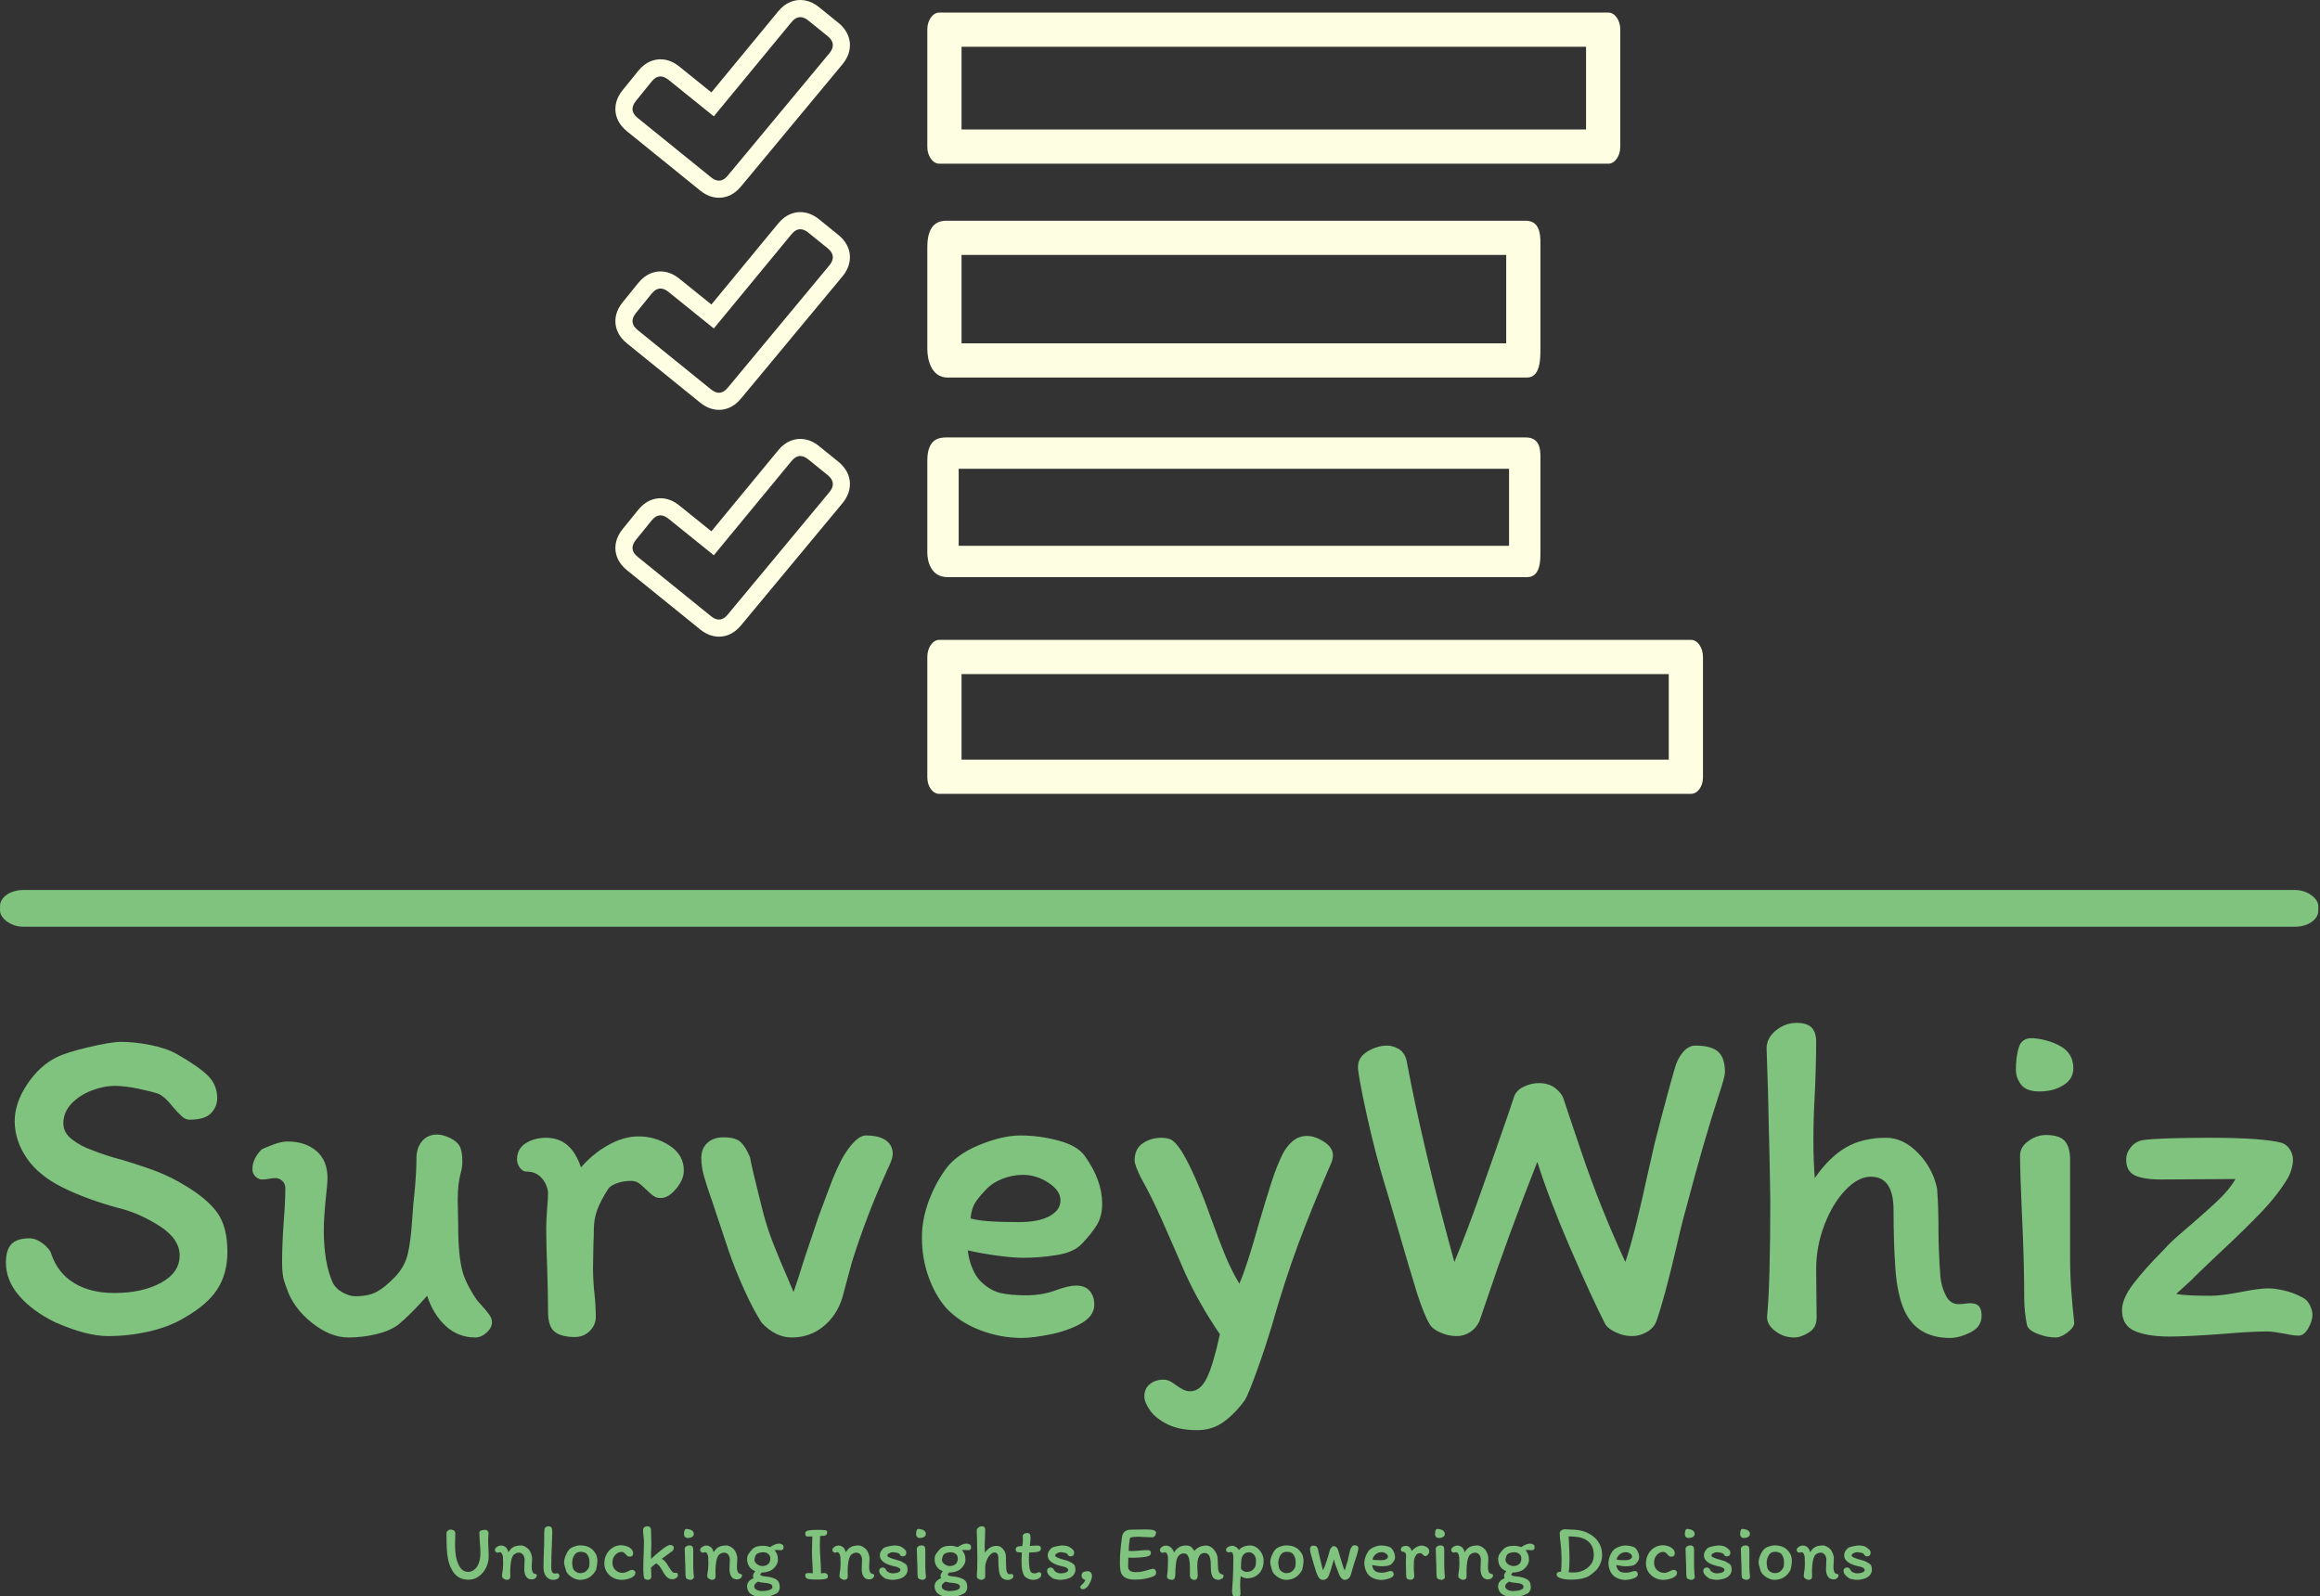 <svg xmlns="http://www.w3.org/2000/svg" version="1.1" xmlns:xlink="http://www.w3.org/1999/xlink" xmlns:svgjs="http://svgjs.dev/svgjs" width="1000" height="688" viewBox="0 0 1000 688"><rect x="0" y="0" width="1000" height="688" fill="#333333" stroke="none"/><g transform="matrix(1,0,0,1,-0.356,0.279)"><svg viewBox="0 0 359 247" data-background-color="#333333" preserveAspectRatio="xMidYMid meet" height="688" width="1000" xmlns="http://www.w3.org/2000/svg" xmlns:xlink="http://www.w3.org/1999/xlink"><g id="tight-bounds" transform="matrix(1,0,0,1,0.128,-0.1)"><svg viewBox="0 0 358.745 247.2" height="247.2" width="358.745"><g><svg viewBox="0 0 397.498 273.904" height="247.2" width="358.745"><g><rect width="397.498" height="6.298" x="0" y="152.616" fill="#7fc37e" opacity="1" stroke-width="0" stroke="transparent" fill-opacity="1" class="rect-o-0" data-fill-palette-color="primary" rx="1%" id="o-0" data-palette-color="#7fc37e"></rect></g><g transform="matrix(1,0,0,1,0.989,175.402)"><svg viewBox="0 0 395.52 98.501" height="98.501" width="395.52"><g id="textblocktransform"><svg viewBox="0 0 395.52 98.501" height="98.501" width="395.52" id="textblock"><g><svg viewBox="0 0 395.52 69.84" height="69.84" width="395.52"><g transform="matrix(1,0,0,1,0,0)"><svg width="395.52" viewBox="2.15 -33.75 248.88 43.95" height="69.84" data-palette-color="#7fc37e"><g class="undefined-text-0" data-fill-palette-color="primary" id="text-0"><path d="M26.05-9.05Q26.05-6.7 24.98-5.03 23.9-3.35 21.45-1.95L21.45-1.95Q19.8-0.95 17.6-0.45 15.4 0.05 13.15 0.05L13.15 0.05Q10.85 0.05 7.45-1.45L7.45-1.45Q5-2.65 3.58-4.3 2.15-5.95 2.15-7.9L2.15-7.9Q2.15-9.25 2.75-9.88 3.35-10.5 4.7-10.5L4.7-10.5Q5.4-10.5 6.15-9.93 6.9-9.35 7.05-8.8L7.05-8.8Q7.75-6.75 9.5-5.68 11.25-4.6 13.85-4.6L13.85-4.6Q16.85-4.6 18.88-5.7 20.9-6.8 20.9-8.65L20.9-8.65Q20.9-10.45 18.7-11.85 16.5-13.25 14.2-13.8L14.2-13.8Q10.9-14.7 8.35-15.95L8.35-15.95Q5.7-17.25 4.4-19.15 3.1-21.05 3.1-23.15L3.1-23.15Q3.1-25.1 4.45-27.13 5.8-29.15 7.65-30.05L7.65-30.05Q8.65-30.55 11.08-31.13 13.5-31.7 14.6-31.7L14.6-31.7Q16.05-31.7 17.8-31.35 19.55-31 20.65-30.35L20.65-30.35Q22.85-29.1 23.9-28.1 24.95-27.1 24.95-25.6L24.95-25.6Q24.95-24.7 24.28-24 23.6-23.3 21.95-23.3L21.95-23.3Q21.55-23.3 21.15-23.65 20.75-24 20.15-24.7L20.15-24.7Q19.35-25.75 18.6-26.1L18.6-26.1Q17.85-26.35 16.43-26.65 15-26.95 13.9-26.95L13.9-26.95Q12.7-26.95 11.4-26.45 10.1-25.95 9.22-25.03 8.35-24.1 8.35-22.9L8.35-22.9Q8.35-21.9 9.28-21.18 10.2-20.45 11.5-20L11.5-20Q13-19.4 14.75-18.95L14.75-18.95Q17.05-18.25 18.53-17.68 20-17.1 21.4-16.25L21.4-16.25Q23.85-14.8 24.95-13.28 26.05-11.75 26.05-9.05L26.05-9.05ZM29.8-16.85Q29.4-16.85 29.07-17.18 28.75-17.5 28.75-17.95L28.75-17.95Q28.75-19.1 29.75-20.1L29.75-20.1Q30.05-20.25 30.95-20.6 31.85-20.95 32.55-20.95L32.55-20.95Q34.45-20.95 35.65-19.93 36.85-18.9 36.85-17L36.85-17Q36.85-16.45 36.65-14.65L36.65-14.65Q36.45-12.55 36.45-11.4L36.45-11.4Q36.45-7.9 37.4-5.75L37.4-5.75Q37.75-5.05 38.5-4.65 39.25-4.25 39.85-4.25L39.85-4.25Q41.3-4.25 42.2-4.75 43.1-5.25 44.15-6.35L44.15-6.35Q45.2-7.45 45.52-8.85 45.85-10.25 46-12.7L46-12.7Q46.1-14.3 46.2-15.05L46.2-15.05Q46.45-17.45 46.45-19.15L46.45-19.15Q46.45-20.25 47.05-20.98 47.65-21.7 48.7-21.7L48.7-21.7Q49.3-21.7 50.07-21.33 50.85-20.95 51.1-20.45L51.1-20.45Q51.4-19.95 51.4-18.8L51.4-18.8Q51.4-18.2 51.25-17.65L51.25-17.65Q50.9-16.4 50.9-14.65L50.9-14.65 50.95-12.05Q50.95-8.5 51.45-6.8L51.45-6.8Q51.7-6 52.15-5.18 52.6-4.35 53-3.8L53-3.8Q54-2.7 54.3-2.27 54.6-1.85 54.6-1.45L54.6-1.45Q54.6-0.85 54.02-0.33 53.45 0.2 52.8 0.2L52.8 0.2Q50.95 0.2 49.6-1.05 48.25-2.3 47.6-4.3L47.6-4.3Q45.9-2.35 44.45-1.15L44.45-1.15Q43.45-0.45 42-0.13 40.55 0.2 39.1 0.2L39.1 0.2Q37.15 0.2 35.15-1.4 33.15-3 32.45-5.1L32.45-5.1Q32.4-5.2 32.17-5.9 31.95-6.6 31.95-8L31.95-8Q31.95-9.85 32.15-12.65L32.15-12.65Q32.3-14.45 32.3-15.95L32.3-15.95Q32.3-16.4 31.97-16.7 31.65-17 31.25-17L31.25-17Q30.95-17 30.57-16.93 30.2-16.85 29.8-16.85L29.8-16.85ZM65.8-2Q65.8-1.15 65.15-0.5 64.5 0.15 63.55 0.15L63.55 0.15Q62.05 0.15 61.35-0.43 60.65-1 60.65-2.55L60.65-2.55Q60.65-4.4 60.55-7.4L60.55-7.4Q60.45-9.9 60.45-11.6L60.45-11.6Q60.45-12.4 60.55-13.7L60.55-13.7Q60.65-14.9 60.65-15.5L60.65-15.5Q60.5-16.45 59.9-17.07 59.3-17.7 58.35-17.7L58.35-17.7Q57.9-17.7 57.6-18.13 57.3-18.55 57.3-19L57.3-19Q57.3-20.15 58.22-20.75 59.15-21.35 60.45-21.35L60.45-21.35Q63.15-21.35 64.2-18.15L64.2-18.15Q65.5-19.65 67.17-20.58 68.84-21.5 70.4-21.5L70.4-21.5Q72.25-21.5 73.77-20.5 75.3-19.5 75.3-17.8L75.3-17.8Q75.3-16.85 74.47-15.85 73.65-14.85 72.8-14.85L72.8-14.85Q72.34-14.85 72.02-15.08 71.7-15.3 71.25-15.75L71.25-15.75Q70.75-16.25 70.4-16.48 70.05-16.7 69.59-16.7L69.59-16.7Q68.8-16.7 68.09-16.45 67.4-16.2 67.15-15.85L67.15-15.85Q66.34-14.6 65.97-13.6 65.59-12.6 65.59-11.45L65.59-11.45Q65.59-10.6 65.55-10.1L65.55-10.1 65.5-7.25Q65.5-6.6 65.55-5.8 65.59-5 65.65-4.6L65.65-4.6Q65.8-3.25 65.8-2L65.8-2ZM89.84-12.85Q89.99-13.25 90.92-15.75 91.84-18.25 92.64-19.55L92.64-19.55Q93.94-21.6 94.94-21.6L94.94-21.6Q96.34-21.6 97.09-21.08 97.84-20.55 97.84-19.6L97.84-19.6Q97.84-19.15 97.47-18.35 97.09-17.55 97.04-17.4L97.04-17.4Q95.04-13 93.44-7.95L93.44-7.95 92.39-4.05Q91.79-2.15 90.34-0.98 88.89 0.2 86.94 0.2L86.94 0.2Q85.19 0.2 83.69-1.4L83.69-1.4Q82.79-2.8 81.82-4.95 80.84-7.1 80.14-9.15L80.14-9.15 78.39-14.4Q77.84-15.95 77.52-17.05 77.19-18.15 77.19-19.05L77.19-19.05Q77.14-20.1 77.79-20.75 78.44-21.4 79.59-21.4L79.59-21.4Q80.89-21.4 81.44-20.88 81.99-20.35 82.44-19.25L82.44-19.25Q82.64-18.1 83.54-14.55L83.54-14.55 83.89-13.15Q84.34-11.45 85.04-9.7 85.74-7.95 86.44-6.35L86.44-6.35Q86.34-6.6 87.14-4.7L87.14-4.7Q87.64-6.15 88.29-8.25L88.29-8.25 89.84-12.85ZM100.99-10.6Q100.99-12.5 101.69-14.43 102.39-16.35 103.54-17.95L103.54-17.95Q104.69-19.55 107.19-20.58 109.69-21.6 111.64-21.6L111.64-21.6Q113.64-21.6 115.72-21.05 117.79-20.5 118.59-19.35L118.59-19.35Q120.44-16.75 120.44-14.25L120.44-14.25Q120.44-12.9 119.87-11.95 119.29-11 118.24-9.9L118.24-9.9Q117.39-9 115.57-8.7 113.74-8.4 111.94-8.4L111.94-8.4Q110.79-8.4 109.14-8.63 107.49-8.85 105.94-9.2L105.94-9.2Q106.04-8.2 106.44-7.25 106.84-6.3 107.39-5.8L107.39-5.8Q108.39-4.85 109.47-4.6 110.54-4.35 112.24-4.35L112.24-4.35Q114.04-4.35 115.59-4.95L115.59-4.95Q116.84-5.4 117.64-5.4L117.64-5.4Q118.59-5.4 119.09-4.83 119.59-4.25 119.59-3.35L119.59-3.35Q119.59-2.1 118.14-1.3 116.69-0.5 114.82-0.13 112.94 0.25 111.79 0.25L111.79 0.25Q109.44 0.25 107.24-0.6 105.04-1.45 103.59-3L103.59-3Q102.39-4.4 101.69-6.38 100.99-8.35 100.99-10.6L100.99-10.6ZM111.89-17.35Q110.79-17.35 109.69-16.93 108.59-16.5 107.89-15.75L107.89-15.75Q106.99-14.8 106.67-14.23 106.34-13.65 106.24-12.65L106.24-12.65Q107.49-12.25 111.44-12.25L111.44-12.25Q113.59-12.25 114.77-12.9 115.94-13.55 115.94-14.6L115.94-14.6Q115.94-15.65 114.64-16.5 113.34-17.35 111.89-17.35L111.89-17.35ZM130.69 10.2Q128.79 10.2 127.51 9.58 126.24 8.95 125.61 8.08 124.99 7.2 124.99 6.55L124.99 6.55Q124.99 5.7 125.59 5.23 126.19 4.75 127.04 4.75L127.04 4.75Q127.54 4.75 127.99 5.05 128.44 5.35 128.49 5.4L128.49 5.4Q128.84 5.65 129.19 5.83 129.54 6 129.94 6L129.94 6Q131.04 6 131.74 4.55 132.44 3.1 133.14-0.15L133.14-0.15Q130.89-3.45 129.39-6.75L129.39-6.75 128.24-9.4Q127.99-10 126.86-12.53 125.74-15.05 124.64-17L124.64-17Q123.94-18.4 123.94-18.9L123.94-18.9Q123.94-20.15 124.81-20.75 125.69-21.35 126.84-21.35L126.84-21.35Q127.64-21.35 128.06-21.03 128.49-20.7 129.04-19.85L129.04-19.85Q130.49-17.45 132.19-12.65L132.19-12.65Q133.19-9.9 133.79-8.47 134.39-7.05 135.24-5.6L135.24-5.6Q136.09-7.55 137.39-12.25L137.39-12.25Q138.19-14.95 138.71-16.57 139.24-18.2 139.89-19.55L139.89-19.55Q140.34-20.45 141.01-21 141.69-21.55 142.54-21.55L142.54-21.55Q143.39-21.55 144.36-20.93 145.34-20.3 145.34-19.45L145.34-19.45Q145.34-18.95 144.99-18.25L144.99-18.25Q143.04-13.75 141.56-9.78 140.09-5.8 138.74-1.05L138.74-1.05Q137.94 1.6 137.06 4 136.19 6.4 135.84 6.95L135.84 6.95Q134.84 8.35 133.59 9.28 132.34 10.2 130.69 10.2L130.69 10.2ZM182.24-28.9Q182.54-29.95 183.14-30.63 183.74-31.3 184.44-31.3L184.44-31.3Q186.14-31.3 186.89-30.65 187.64-30 187.64-28.4L187.64-28.4Q187.64-27.95 186.94-25.85L186.94-25.85Q185.39-21.1 183.54-14.1L183.54-14.1Q183.09-12.5 182.81-11.3 182.54-10.1 182.34-9.3L182.34-9.3Q181.14-4.15 180.24-1.55L180.24-1.55Q179.94-0.8 179.19-0.38 178.44 0.05 177.59 0.05L177.59 0.05Q176.74 0.05 175.91-0.33 175.09-0.7 174.74-1.2L174.74-1.2Q173.19-4.25 170.91-9.53 168.64-14.8 167.39-18.75L167.39-18.75Q164.29-10.9 161.84-3.6L161.84-3.6Q161.69-3.15 161.51-2.63 161.34-2.1 161.14-1.55L161.14-1.55Q160.79-0.8 160.14-0.38 159.49 0.05 158.69 0.05L158.69 0.05Q157.79 0.05 156.94-0.33 156.09-0.7 155.79-1.2L155.79-1.2Q155.14-2.3 154.41-4.6 153.69-6.9 152.49-11.05L152.49-11.05 151.24-15.3Q149.94-19.45 148.99-23.8 148.04-28.15 148.04-29L148.04-29Q148.04-30.05 149.09-30.68 150.14-31.3 151.19-31.3L151.19-31.3Q151.79-31.3 152.44-30.93 153.09-30.55 153.29-29.65L153.29-29.65Q155.04-20.3 158.44-7.95L158.44-7.95Q159.74-11.05 161.31-15.5 162.89-19.95 164.34-24.15L164.34-24.15 164.84-25.65Q165.04-26.4 165.86-26.83 166.69-27.25 167.54-27.25L167.54-27.25Q168.64-27.25 169.34-26.7 170.04-26.15 170.24-25.5L170.24-25.5Q170.29-25.3 172.24-19.55 174.19-13.8 176.89-7.95L176.89-7.95Q177.89-10.9 179.29-17.4L179.29-17.4 180.04-20.7Q181.39-26 182.24-28.9L182.24-28.9ZM197.48-31.7Q197.48-30.4 197.43-28.68 197.38-26.95 197.33-26.05L197.33-26.05Q197.18-23.5 197.18-20.95L197.18-20.95Q197.18-19.05 197.33-17L197.33-17Q198.88-19.25 200.68-20.3 202.48-21.35 205.03-21.35L205.03-21.35Q206.88-21.35 208.48-19.7 210.08-18.05 210.53-15.85L210.53-15.85Q210.68-13.9 210.68-11.1L210.68-11.1Q210.68-9.3 210.88-6.4L210.88-6.4Q210.98-5.3 211.46-4.35 211.93-3.4 212.83-3.4L212.83-3.4Q213.28-3.4 213.56-3.45 213.83-3.5 214.08-3.5L214.08-3.5Q214.78-3.5 215.06-3.15 215.33-2.8 215.33-2.15L215.33-2.15Q215.33-0.95 214.13-0.35 212.93 0.25 211.93 0.25L211.93 0.25Q208.33 0.25 206.98-2.75L206.98-2.75Q206.23-4.45 206.03-7.18 205.83-9.9 205.83-13.55L205.83-13.55Q205.83-17.15 203.38-17.15L203.38-17.15Q202.03-17.15 200.66-15.73 199.28-14.3 198.38-11.98 197.48-9.65 197.48-7.15L197.48-7.15 197.53-1.95Q197.53-0.85 196.68-0.33 195.83 0.2 195.08 0.2L195.08 0.2Q193.98 0.2 193.08-0.48 192.18-1.15 192.18-2L192.18-2Q192.53-5.75 192.53-14.55L192.53-14.55Q192.53-16.15 192.28-26.4L192.28-26.4 192.13-31Q192.13-32.1 193.13-32.93 194.13-33.75 195.38-33.75L195.38-33.75Q196.48-33.75 196.98-33.25 197.48-32.75 197.48-31.7L197.48-31.7ZM220.88-32.1Q222.63-31.95 223.93-31.18 225.23-30.4 225.23-28.85L225.23-28.85Q225.23-27.7 224.16-27.03 223.08-26.35 221.58-26.35L221.58-26.35Q220.13-26.35 219.58-27.1 219.03-27.85 219.03-28.65L219.03-28.65Q219.03-30.15 219.36-31.15 219.68-32.15 220.88-32.1L220.88-32.1ZM224.88-18.95L224.88-9.95 224.88-8.5Q224.88-6.55 225.01-4.83 225.13-3.1 225.33-1.35L225.33-1.35Q225.28-0.85 224.58-0.33 223.88 0.2 223.33 0.2L223.33 0.2Q222.38 0.2 221.41-0.18 220.43-0.55 220.23-1.1L220.23-1.1Q219.93-2.7 219.93-3.95L219.93-3.95Q219.93-8.05 219.68-13.15L219.68-13.15Q219.48-17.65 219.48-19.45L219.48-19.45Q219.48-20.35 220.38-21 221.28-21.65 222.28-21.65L222.28-21.65Q223.73-21.65 224.31-21 224.88-20.35 224.88-18.95L224.88-18.95ZM248.43-17.1Q247.38-15.3 245.58-13.4 243.78-11.5 240.98-8.9L240.98-8.9Q238.33-6.4 238.03-6.05L238.03-6.05 236.33-4.5Q237.33-4.3 240.08-4.3L240.08-4.3Q241.18-4.3 243.28-4.7L243.28-4.7Q245.28-5.1 246.23-5.1L246.23-5.1Q247.03-5.1 248.05-4.85 249.08-4.6 249.98-4.1L249.98-4.1Q250.43-3.9 250.73-3.33 251.03-2.75 251.03-2.25L251.03-2.25Q251.03-1.6 250.58-0.8 250.13 0 249.53 0L249.53 0Q248.98 0 248.08-0.2L248.08-0.2Q246.73-0.45 246.18-0.45L246.18-0.45Q244.43-0.45 241.53-0.2L241.53-0.2Q237.53 0.1 235.63 0.1L235.63 0.1Q233.23 0.1 231.85-0.5 230.48-1.1 230.48-2.75L230.48-2.75Q230.48-4 231.73-5.63 232.98-7.25 234.78-9.05L234.78-9.05 235.48-9.8Q236.28-10.6 238.18-12.2L238.18-12.2Q240.08-13.85 241.08-14.83 242.08-15.8 242.73-16.9L242.73-16.9 234.73-16.85Q232.78-16.85 231.85-17.3 230.93-17.75 230.93-19L230.93-19Q230.93-19.7 231.43-20.33 231.93-20.95 232.73-21.1L232.73-21.1Q234.53-21.35 240.08-21.35L240.08-21.35Q245.63-21.35 247.73-20.8L247.73-20.8Q248.28-20.6 248.6-20.08 248.93-19.55 248.93-19L248.93-19Q248.93-18.1 248.43-17.1L248.43-17.1Z" fill="#7fc37e" data-fill-palette-color="primary"></path></g></svg></g></svg></g><g transform="matrix(1,0,0,1,75.544,86.327)"><svg viewBox="0 0 244.431 12.174" height="12.174" width="244.431"><g transform="matrix(1,0,0,1,0,0)"><svg width="244.431" viewBox="3.25 -33.75 903.4 45" height="12.174" data-palette-color="#7fc37e"><path d="M8.85-29Q8.85-27.55 8.75-25.15L8.75-25.15 8.7-21.9Q8.7-17.15 9.4-13.95L9.4-13.95Q10.4-9.45 12.4-7L12.4-7Q14.25-4.85 16.95-4.85L16.95-4.85Q19.05-4.85 20.7-6.13 22.35-7.4 23.25-9.3L23.25-9.3Q24.75-12.4 24.75-16.95L24.75-16.95Q24.75-19.7 24.4-23.45L24.4-23.45Q24.1-27.65 24.1-29.75L24.1-29.75Q24.1-30.85 25.4-31.18 26.7-31.5 28.1-31.5L28.1-31.5Q28.6-31.5 29.25-30.85 29.9-30.2 29.9-29.45L29.9-29.45Q29.9-27.95 29.75-26.6L29.75-26.6Q29.65-25.1 29.65-24.5L29.65-24.5Q29.65-22.6 29.85-19.2L29.85-19.2Q29.9-18.35 29.95-17.15 30-15.95 30-14.4L30-14.4Q30-11 28.38-7.63 26.75-4.25 23.85-2.08 20.95 0.1 17.3 0.1L17.3 0.1Q11.7 0.1 8.55-3.53 5.4-7.15 4.25-12.9L4.25-12.9Q3.6-16.2 3.43-19.8 3.25-23.4 3.25-29.45L3.25-29.45Q3.25-30.25 4.03-30.95 4.8-31.65 5.7-31.65L5.7-31.65Q8.85-31.65 8.85-29L8.85-29ZM58.6-3.85Q58.85-3.75 59.4-3.6 59.95-3.45 60.2-3.3 60.45-3.15 60.45-2.85L60.45-2.85Q60.5-1.65 59.57-0.88 58.65-0.1 57.4-0.1L57.4-0.1Q55.45-0.1 54.35-1.15 53.25-2.2 52.75-4.35L52.75-4.35Q52.55-5.2 52.55-6.7L52.55-6.7Q52.55-7.55 52.65-9.45L52.65-9.45Q52.75-11.45 52.75-12.65L52.75-12.65Q52.75-14.4 51.77-15.73 50.8-17.05 49.05-17.05L49.05-17.05Q48-17.05 46.85-16.43 45.7-15.8 45.25-14.9L45.25-14.9Q44.5-13.45 44.2-11.75L44.2-11.75Q43.65-8.75 43.65-5.5L43.65-5.5Q43.65-3.95 43.7-3.1L43.7-3.1Q43.7-2.9 43.72-2.33 43.75-1.75 43.62-1.28 43.5-0.8 43.2-0.4L43.2-0.4Q42.95-0.15 42.42 0.03 41.9 0.2 41.45 0.2L41.45 0.2Q40.75 0.2 39.7-0.4 38.65-1 38.5-1.75L38.5-1.75 38.45-2.6Q38.45-3.05 38.55-3.65L38.55-3.65Q39.15-7.15 39.15-9.75L39.15-9.75Q39.15-10.9 39.1-11.55L39.1-11.55 39.05-13.9Q39.05-15.1 38.45-16.23 37.85-17.35 37.05-17.35L37.05-17.35Q36.8-17.35 36.35-17.18 35.9-17 35.6-17L35.6-17Q35.1-17 34.52-17.5 33.95-18 33.95-18.55L33.95-18.55Q33.95-19.6 34.65-20.25L34.65-20.25Q35.4-20.85 36.12-21.2 36.85-21.55 37.8-21.55L37.8-21.55Q38.6-21.55 39.1-21.4 39.6-21.25 40.45-20.75L40.45-20.75Q40.9-20.5 41.5-19.65 42.1-18.8 42.5-17.25L42.5-17.25Q43.8-19.65 45.72-20.63 47.65-21.6 50.65-21.6L50.65-21.6Q51.8-21.6 53.12-20.85 54.45-20.1 55.4-19.1L55.4-19.1Q56.3-18 56.9-16.38 57.5-14.75 57.5-13.45L57.5-13.45Q57.5-12.7 57.4-11L57.4-11Q57.25-9.65 57.25-8.15L57.25-8.15Q57.25-4.65 58.6-3.85L58.6-3.85ZM69.65-7.75Q69.65-5.85 70.22-4.83 70.8-3.8 71.7-3.8L71.7-3.8Q72.2-3.8 72.65-3.88 73.09-3.95 73.55-3.95L73.55-3.95Q74.05-3.95 74.42-3.45 74.8-2.95 74.8-2.35L74.8-2.35Q74.8-1.15 73.67-0.48 72.55 0.2 70.65 0.2L70.65 0.2Q69.3 0.2 67.92-0.63 66.55-1.45 65.65-3.23 64.75-5 64.75-7.65L64.75-7.65Q64.75-13.35 64.95-17.3L64.95-17.3Q65.2-22 65.2-29.15L65.2-29.15Q65.2-31.4 65.45-32.3L65.45-32.3Q65.75-33 66.42-33.38 67.09-33.75 67.84-33.75L67.84-33.75Q68.59-33.75 69.17-33.5 69.75-33.25 69.95-32.7L69.95-32.7Q70.15-32.1 70.22-31.53 70.3-30.95 70.3-29.9L70.3-29.9Q70.3-27.85 70.15-25.95L70.15-25.95Q70.05-23.65 70.05-22.6L70.05-22.6Q69.65-13.8 69.65-7.75L69.65-7.75ZM97.99-16.05Q98.39-15.35 98.64-14.03 98.89-12.7 98.89-11.65L98.89-11.65Q98.89-9.7 98.04-6.1L98.04-6.1Q94.59 0.2 87.84 0.2L87.84 0.2Q85.34 0.2 82.74-1.45 80.14-3.1 79.14-5.25L79.14-5.25Q77.79-9.55 77.79-10.7L77.79-10.7Q77.79-12.7 78.67-14.95 79.54-17.2 80.89-18.85L80.89-18.85Q81.74-20 83.94-20.83 86.14-21.65 87.94-21.65L87.94-21.65Q91.44-21.65 93.89-20.33 96.34-19 97.99-16.05L97.99-16.05ZM93.64-8Q93.89-8.65 93.89-11.35L93.89-11.35Q93.89-12.8 93.37-14.2 92.84-15.6 91.84-16.6L91.84-16.6Q91.74-16.7 91.29-16.93 90.84-17.15 90.07-17.38 89.29-17.6 88.29-17.6L88.29-17.6Q85.49-17.6 84.19-15.35 82.89-13.1 82.89-10.25L82.89-10.25Q82.89-9.75 83.17-8.35 83.44-6.95 83.64-6.6L83.64-6.6Q83.79-6.25 84.42-5.63 85.04-5 85.97-4.53 86.89-4.05 87.89-4.05L87.89-4.05Q90.14-4.05 91.49-5.13 92.84-6.2 93.64-8L93.64-8ZM121.54-16.7Q121.54-14.5 119.29-14.5L119.29-14.5Q118.54-14.5 118.04-14.85 117.54-15.2 116.94-15.9L116.94-15.9Q115.44-17.55 114.34-17.55L114.34-17.55Q112.89-17.55 111.52-16.7 110.14-15.85 109.29-14.3 108.44-12.75 108.44-10.85L108.44-10.85Q108.44-8.75 109.27-7.35 110.09-5.95 111.84-4.95L111.84-4.95Q112.49-4.6 113.37-4.4 114.24-4.2 114.89-4.2L114.89-4.2Q116.34-4.2 118.54-5.35L118.54-5.35Q119.34-5.75 119.89-5.95 120.44-6.15 121.04-6.15L121.04-6.15Q121.59-6.15 122.29-5.65 122.99-5.15 122.99-4.4L122.99-4.4Q122.99-2.9 121.59-1.88 120.19-0.85 118.17-0.33 116.14 0.2 114.29 0.2L114.29 0.2Q111.34 0.2 108.82-1.15 106.29-2.5 104.79-4.88 103.29-7.25 103.29-10.25L103.29-10.25Q103.29-13.45 104.74-16.1 106.19-18.75 108.64-20.25 111.09-21.75 113.99-21.75L113.99-21.75Q115.64-21.75 117.39-21.15 119.14-20.55 120.34-19.4 121.54-18.25 121.54-16.7L121.54-16.7ZM131.09 0.2Q130.09 0.2 129.39-0.15 128.69-0.5 128.54-0.9L128.54-0.9Q127.99-2.9 127.99-6.15L127.99-6.15Q127.99-12.15 128.19-15.9L128.19-15.9Q128.39-20.35 128.39-24.45L128.39-24.45Q128.39-25.65 128.09-27.95L128.09-27.95Q128.04-28.35 127.94-29.4 127.84-30.45 127.84-31.35L127.84-31.35Q127.84-32.45 128.61-33.1 129.39-33.75 130.64-33.75L130.64-33.75Q131.64-33.75 132.26-33.13 132.89-32.5 132.89-31.45L132.89-31.45Q132.89-29.85 132.99-26.95L132.99-26.95Q133.09-24.25 133.09-22.9L133.09-22.9Q133.09-21.4 132.99-18.9L132.99-18.9Q132.89-17.4 132.89-16.7L132.89-16.7Q132.89-14.5 132.94-13.05L132.94-13.05Q134.79-14.9 137.79-17.4 140.79-19.9 142.44-20.9L142.44-20.9Q144.19-21.95 144.74-21.95L144.74-21.95Q145.79-21.95 146.54-21.5 147.29-21.05 147.29-20.2L147.29-20.2Q147.29-19.35 147.04-18.85 146.79-18.35 146.14-17.85L146.14-17.85 139.69-13.15Q140.79-12.6 141.56-11.75 142.34-10.9 143.14-9.65L143.14-9.65Q144.84-6.85 145.86-5.55 146.89-4.25 147.74-4.25L147.74-4.25 148.99-4.3Q149.34-4.3 149.61-3.9 149.89-3.5 149.89-2.75L149.89-2.75Q149.89-1.6 148.76-0.9 147.64-0.2 146.24-0.2L146.24-0.2Q144.29-0.2 142.79-1.73 141.29-3.25 139.94-5.85L139.94-5.85Q137.99-9.55 136.09-10.25L136.09-10.25 132.89-7.65 133.09-2.2Q133.09-0.9 132.41-0.35 131.74 0.2 131.09 0.2L131.09 0.2ZM155.64-32.1Q157.39-31.95 158.69-31.18 159.99-30.4 159.99-28.85L159.99-28.85Q159.99-27.7 158.91-27.03 157.84-26.35 156.34-26.35L156.34-26.35Q154.89-26.35 154.34-27.1 153.79-27.85 153.79-28.65L153.79-28.65Q153.79-30.15 154.11-31.15 154.44-32.15 155.64-32.1L155.64-32.1ZM159.64-18.95L159.64-9.95 159.64-8.5Q159.64-6.55 159.76-4.83 159.89-3.1 160.09-1.35L160.09-1.35Q160.04-0.85 159.34-0.33 158.64 0.2 158.09 0.2L158.09 0.2Q157.14 0.2 156.16-0.18 155.19-0.55 154.99-1.1L154.99-1.1Q154.69-2.7 154.69-3.95L154.69-3.95Q154.69-8.05 154.44-13.15L154.44-13.15Q154.24-17.65 154.24-19.45L154.24-19.45Q154.24-20.35 155.14-21 156.04-21.65 157.04-21.65L157.04-21.65Q158.49-21.65 159.06-21 159.64-20.35 159.64-18.95L159.64-18.95ZM188.68-3.85Q188.93-3.75 189.48-3.6 190.03-3.45 190.28-3.3 190.53-3.15 190.53-2.85L190.53-2.85Q190.58-1.65 189.66-0.88 188.73-0.1 187.48-0.1L187.48-0.1Q185.53-0.1 184.43-1.15 183.33-2.2 182.83-4.35L182.83-4.35Q182.63-5.2 182.63-6.7L182.63-6.7Q182.63-7.55 182.73-9.45L182.73-9.45Q182.83-11.45 182.83-12.65L182.83-12.65Q182.83-14.4 181.86-15.73 180.88-17.05 179.13-17.05L179.13-17.05Q178.08-17.05 176.93-16.43 175.78-15.8 175.33-14.9L175.33-14.9Q174.58-13.45 174.28-11.75L174.28-11.75Q173.73-8.75 173.73-5.5L173.73-5.5Q173.73-3.95 173.78-3.1L173.78-3.1Q173.78-2.9 173.81-2.33 173.83-1.75 173.71-1.28 173.58-0.8 173.28-0.4L173.28-0.4Q173.03-0.15 172.51 0.03 171.98 0.2 171.53 0.2L171.53 0.2Q170.83 0.2 169.78-0.4 168.73-1 168.58-1.75L168.58-1.75 168.53-2.6Q168.53-3.05 168.63-3.65L168.63-3.65Q169.23-7.15 169.23-9.75L169.23-9.75Q169.23-10.9 169.18-11.55L169.18-11.55 169.13-13.9Q169.13-15.1 168.53-16.23 167.93-17.35 167.13-17.35L167.13-17.35Q166.88-17.35 166.43-17.18 165.98-17 165.68-17L165.68-17Q165.18-17 164.61-17.5 164.03-18 164.03-18.55L164.03-18.55Q164.03-19.6 164.73-20.25L164.73-20.25Q165.48-20.85 166.21-21.2 166.93-21.55 167.88-21.55L167.88-21.55Q168.68-21.55 169.18-21.4 169.68-21.25 170.53-20.75L170.53-20.75Q170.98-20.5 171.58-19.65 172.18-18.8 172.58-17.25L172.58-17.25Q173.88-19.65 175.81-20.63 177.73-21.6 180.73-21.6L180.73-21.6Q181.88-21.6 183.21-20.85 184.53-20.1 185.48-19.1L185.48-19.1Q186.38-18 186.98-16.38 187.58-14.75 187.58-13.45L187.58-13.45Q187.58-12.7 187.48-11L187.48-11Q187.33-9.65 187.33-8.15L187.33-8.15Q187.33-4.65 188.68-3.85L188.68-3.85ZM212.18-0.1Q213.53 0.85 214.01 2 214.48 3.15 214.48 5.2L214.48 5.2Q214.48 6.2 213.91 7.2 213.33 8.2 212.73 8.65L212.73 8.65Q207.98 11.25 203.23 11.25L203.23 11.25Q200.88 11.25 199.18 10.65 197.48 10.05 195.98 9.05L195.98 9.05Q194.98 8.3 194.36 6.98 193.73 5.65 193.73 4.35L193.73 4.35Q193.73 2.55 194.86 1.2 195.98-0.15 197.88-0.75L197.88-0.75Q197.53-1.5 197.53-2.5L197.53-2.5Q197.53-3.45 198.93-5.35L198.93-5.35Q196.53-6.15 195.16-8.2 193.78-10.25 193.78-13L193.78-13Q193.78-14.7 194.58-16.03 195.38-17.35 196.98-19.1L196.98-19.1Q198.08-20.3 199.78-20.85 201.48-21.4 204.03-21.4L204.03-21.4Q205.83-21.4 208.48-20.6L208.48-20.6Q211.63-22.8 214.03-22.8L214.03-22.8Q214.63-22.8 215.41-22.5 216.18-22.2 216.58-21.9L216.58-21.9Q216.88-21.35 216.88-20.05L216.88-20.05Q216.88-19.55 216.46-19.07 216.03-18.6 215.38-18.6L215.38-18.6 214.18-18.65Q213.28-18.75 212.78-18.75L212.78-18.75Q212.23-18.75 211.13-18.65L211.13-18.65Q212.18-17.4 212.76-16 213.33-14.6 213.33-12.35L213.33-12.35Q213.33-10.65 212.08-8.8 210.83-6.95 209.13-5.9L209.13-5.9Q206.53-4.5 203.08-4.45L203.08-4.45Q202.68-4.05 202.41-3.73 202.13-3.4 202.13-3.2L202.13-3.2Q202.13-2.65 203.08-2.35 204.03-2.05 205.98-1.9L205.98-1.9Q207.48-1.8 209.31-1.28 211.13-0.75 212.18-0.1L212.18-0.1ZM203.38-8.55Q205.68-8.55 207.08-9.8 208.48-11.05 208.48-13.35L208.48-13.35Q208.48-15.1 207.23-16.2 205.98-17.3 204.03-17.3L204.03-17.3Q202.78-17.3 201.36-16.88 199.93-16.45 199.33-15.55L199.33-15.55Q199.03-15.15 198.73-14.03 198.43-12.9 198.43-12.3L198.43-12.3Q198.43-11.45 199.16-10.58 199.88-9.7 201.06-9.13 202.23-8.55 203.38-8.55L203.38-8.55ZM206.53 2.3Q203.78 2.05 202.66 1.83 201.53 1.6 200.83 1.3L200.83 1.3Q198.28 2.65 198.28 4.25L198.28 4.25Q198.28 5.75 199.83 6.53 201.38 7.3 203.38 7.3L203.38 7.3Q204.28 7.3 205.83 7.1 207.38 6.9 208.43 6.4L208.43 6.4Q209.13 6.05 209.48 5.73 209.83 5.4 209.83 4.55L209.83 4.55Q209.83 3.5 208.73 2.95 207.63 2.4 206.53 2.3L206.53 2.3ZM240.03-27.6Q239.88-24.4 239.88-21.45L239.88-21.45Q239.88-18.4 240.28-12.5L240.28-12.5Q240.33-11.6 240.48-8.88 240.63-6.15 240.63-3.9L240.63-3.9Q241.13-3.95 241.7-4.05 242.28-4.15 242.58-4.15L242.58-4.15Q243.68-4.15 244.33-3.6 244.98-3.05 244.98-1.9L244.98-1.9Q244.98-1.15 244.38-0.75 243.78-0.35 242.3-0.18 240.83 0 238.03 0L238.03 0Q234.93 0 233.38-0.2 231.83-0.4 231.23-0.98 230.63-1.55 230.63-2.7L230.63-2.7Q230.63-3.55 231.18-3.85 231.73-4.15 232.73-4.15L232.73-4.15 233.78-4.1 235.43-4 235.18-9.9Q234.88-14.7 234.88-18.7L234.88-18.7Q234.88-20.85 235.03-24.6L235.03-24.6 235.13-27.35Q233.43-27.25 232.48-27.25L232.48-27.25Q231.38-27.25 231-27.65 230.63-28.05 230.63-29.3L230.63-29.3Q230.63-30.7 232.55-31.1 234.48-31.5 238.43-31.5L238.43-31.5Q241.48-31.5 243-31.3 244.53-31.1 244.53-30.4L244.53-30.4Q244.53-28.7 243.8-28.18 243.08-27.65 241.03-27.65L241.03-27.65 240.03-27.6ZM272.47-3.85Q272.72-3.75 273.27-3.6 273.82-3.45 274.07-3.3 274.32-3.15 274.32-2.85L274.32-2.85Q274.37-1.65 273.45-0.88 272.52-0.1 271.27-0.1L271.27-0.1Q269.32-0.1 268.22-1.15 267.12-2.2 266.62-4.35L266.62-4.35Q266.42-5.2 266.42-6.7L266.42-6.7Q266.42-7.55 266.52-9.45L266.52-9.45Q266.62-11.45 266.62-12.65L266.62-12.65Q266.62-14.4 265.65-15.73 264.67-17.05 262.92-17.05L262.92-17.05Q261.87-17.05 260.72-16.43 259.57-15.8 259.12-14.9L259.12-14.9Q258.37-13.45 258.07-11.75L258.07-11.75Q257.52-8.75 257.52-5.5L257.52-5.5Q257.52-3.95 257.57-3.1L257.57-3.1Q257.57-2.9 257.6-2.33 257.62-1.75 257.5-1.28 257.37-0.8 257.07-0.4L257.07-0.4Q256.82-0.15 256.3 0.03 255.77 0.2 255.32 0.2L255.32 0.2Q254.62 0.2 253.57-0.4 252.52-1 252.37-1.75L252.37-1.75 252.32-2.6Q252.32-3.05 252.42-3.65L252.42-3.65Q253.02-7.15 253.02-9.75L253.02-9.75Q253.02-10.9 252.97-11.55L252.97-11.55 252.92-13.9Q252.92-15.1 252.32-16.23 251.72-17.35 250.92-17.35L250.92-17.35Q250.67-17.35 250.22-17.18 249.77-17 249.47-17L249.47-17Q248.97-17 248.4-17.5 247.82-18 247.82-18.55L247.82-18.55Q247.82-19.6 248.52-20.25L248.52-20.25Q249.27-20.85 250-21.2 250.72-21.55 251.67-21.55L251.67-21.55Q252.47-21.55 252.97-21.4 253.47-21.25 254.32-20.75L254.32-20.75Q254.77-20.5 255.37-19.65 255.97-18.8 256.37-17.25L256.37-17.25Q257.67-19.65 259.6-20.63 261.52-21.6 264.52-21.6L264.52-21.6Q265.67-21.6 267-20.85 268.32-20.1 269.27-19.1L269.27-19.1Q270.17-18 270.77-16.38 271.37-14.75 271.37-13.45L271.37-13.45Q271.37-12.7 271.27-11L271.27-11Q271.12-9.65 271.12-8.15L271.12-8.15Q271.12-4.65 272.47-3.85L272.47-3.85ZM291.92-11.25Q292.32-11 293.5-10.33 294.67-9.65 295.07-8.75 295.47-7.85 295.47-6.25L295.47-6.25Q295.47-4.45 294.42-3.08 293.37-1.7 291.72-0.95L291.72-0.95Q290.52-0.4 288.8-0.1 287.07 0.2 286.07 0.2L286.07 0.2Q285.07 0.2 283.5-0.1 281.92-0.4 281.32-0.65L281.32-0.65Q279.77-1.55 278.65-2.85 277.52-4.15 277.52-5.5L277.52-5.5Q277.52-6.5 278.17-7.08 278.82-7.65 279.87-7.65L279.87-7.65Q280.37-7.65 280.92-7.28 281.47-6.9 281.67-6.5L281.67-6.5Q282.22-5.2 283.52-4.55 284.82-3.9 286.17-3.9L286.17-3.9Q287.92-3.9 289.42-4.48 290.92-5.05 290.92-6.05L290.92-6.05Q290.92-6.5 290.7-6.78 290.47-7.05 290.07-7.35L290.07-7.35Q289.37-7.85 287.97-8.18 286.57-8.5 286.17-8.6L286.17-8.6Q284.12-9.05 282.17-9.95L282.17-9.95Q280.22-10.9 279.07-12.2 277.92-13.5 277.92-15.55L277.92-15.55Q277.92-16.9 278.92-18.38 279.92-19.85 281.17-20.45L281.17-20.45Q282.07-20.8 284.2-21.2 286.32-21.6 287.07-21.6L287.07-21.6Q288.22-21.6 289.57-21.38 290.92-21.15 291.62-20.65L291.62-20.65Q292.97-19.85 293.82-18.98 294.67-18.1 294.67-17L294.67-17Q294.67-16.45 294.42-15.83 294.17-15.2 293.82-15.05L293.82-15.05Q293.07-14.7 292.07-14.7L292.07-14.7Q291.62-14.7 291.35-14.95 291.07-15.2 290.62-15.75L290.62-15.75Q290.07-16.6 289.57-16.75L289.57-16.75Q288.97-16.9 287.82-17.13 286.67-17.35 286.27-17.35L286.27-17.35Q285.12-17.35 283.9-16.7 282.67-16.05 282.67-15.2L282.67-15.2Q282.67-14.75 283.05-14.5 283.42-14.25 283.85-14.05 284.27-13.85 284.42-13.8L284.42-13.8Q285.47-13.3 286.75-12.95 288.02-12.6 288.32-12.5L288.32-12.5Q291.02-11.85 291.92-11.25L291.92-11.25ZM302.72-32.1Q304.47-31.95 305.77-31.18 307.07-30.4 307.07-28.85L307.07-28.85Q307.07-27.7 305.99-27.03 304.92-26.35 303.42-26.35L303.42-26.35Q301.97-26.35 301.42-27.1 300.87-27.85 300.87-28.65L300.87-28.65Q300.87-30.15 301.19-31.15 301.52-32.15 302.72-32.1L302.72-32.1ZM306.72-18.95L306.72-9.95 306.72-8.5Q306.72-6.55 306.84-4.83 306.97-3.1 307.17-1.35L307.17-1.35Q307.12-0.85 306.42-0.33 305.72 0.2 305.17 0.2L305.17 0.2Q304.22 0.2 303.24-0.18 302.27-0.55 302.07-1.1L302.07-1.1Q301.77-2.7 301.77-3.95L301.77-3.95Q301.77-8.05 301.52-13.15L301.52-13.15Q301.32-17.65 301.32-19.45L301.32-19.45Q301.32-20.35 302.22-21 303.12-21.65 304.12-21.65L304.12-21.65Q305.57-21.65 306.14-21 306.72-20.35 306.72-18.95L306.72-18.95ZM331.02-0.1Q332.37 0.85 332.84 2 333.32 3.15 333.32 5.2L333.32 5.2Q333.32 6.2 332.74 7.2 332.17 8.2 331.57 8.65L331.57 8.65Q326.82 11.25 322.07 11.25L322.07 11.25Q319.72 11.25 318.02 10.65 316.32 10.05 314.82 9.05L314.82 9.05Q313.82 8.3 313.19 6.98 312.57 5.65 312.57 4.35L312.57 4.35Q312.57 2.55 313.69 1.2 314.82-0.15 316.72-0.75L316.72-0.75Q316.37-1.5 316.37-2.5L316.37-2.5Q316.37-3.45 317.77-5.35L317.77-5.35Q315.37-6.15 313.99-8.2 312.62-10.25 312.62-13L312.62-13Q312.62-14.7 313.42-16.03 314.22-17.35 315.82-19.1L315.82-19.1Q316.92-20.3 318.62-20.85 320.32-21.4 322.87-21.4L322.87-21.4Q324.67-21.4 327.32-20.6L327.32-20.6Q330.47-22.8 332.87-22.8L332.87-22.8Q333.47-22.8 334.24-22.5 335.02-22.2 335.42-21.9L335.42-21.9Q335.72-21.35 335.72-20.05L335.72-20.05Q335.72-19.55 335.29-19.07 334.87-18.6 334.22-18.6L334.22-18.6 333.02-18.65Q332.12-18.75 331.62-18.75L331.62-18.75Q331.07-18.75 329.97-18.65L329.97-18.65Q331.02-17.4 331.59-16 332.17-14.6 332.17-12.35L332.17-12.35Q332.17-10.65 330.92-8.8 329.67-6.95 327.97-5.9L327.97-5.9Q325.37-4.5 321.92-4.45L321.92-4.45Q321.52-4.05 321.24-3.73 320.97-3.4 320.97-3.2L320.97-3.2Q320.97-2.65 321.92-2.35 322.87-2.05 324.82-1.9L324.82-1.9Q326.32-1.8 328.14-1.28 329.97-0.75 331.02-0.1L331.02-0.1ZM322.22-8.55Q324.52-8.55 325.92-9.8 327.32-11.05 327.32-13.35L327.32-13.35Q327.32-15.1 326.07-16.2 324.82-17.3 322.87-17.3L322.87-17.3Q321.62-17.3 320.19-16.88 318.77-16.45 318.17-15.55L318.17-15.55Q317.87-15.15 317.57-14.03 317.27-12.9 317.27-12.3L317.27-12.3Q317.27-11.45 317.99-10.58 318.72-9.7 319.89-9.13 321.07-8.55 322.22-8.55L322.22-8.55ZM325.37 2.3Q322.62 2.05 321.49 1.83 320.37 1.6 319.67 1.3L319.67 1.3Q317.12 2.65 317.12 4.25L317.12 4.25Q317.12 5.75 318.67 6.53 320.22 7.3 322.22 7.3L322.22 7.3Q323.12 7.3 324.67 7.1 326.22 6.9 327.27 6.4L327.27 6.4Q327.97 6.05 328.32 5.73 328.67 5.4 328.67 4.55L328.67 4.55Q328.67 3.5 327.57 2.95 326.47 2.4 325.37 2.3L325.37 2.3ZM344.66-31.7Q344.66-30.4 344.61-28.68 344.56-26.95 344.51-26.05L344.51-26.05Q344.36-23.5 344.36-20.95L344.36-20.95Q344.36-19.05 344.51-17L344.51-17Q346.06-19.25 347.86-20.3 349.66-21.35 352.21-21.35L352.21-21.35Q354.06-21.35 355.66-19.7 357.26-18.05 357.71-15.85L357.71-15.85Q357.86-13.9 357.86-11.1L357.86-11.1Q357.86-9.3 358.06-6.4L358.06-6.4Q358.16-5.3 358.64-4.35 359.11-3.4 360.01-3.4L360.01-3.4Q360.46-3.4 360.74-3.45 361.01-3.5 361.26-3.5L361.26-3.5Q361.96-3.5 362.24-3.15 362.51-2.8 362.51-2.15L362.51-2.15Q362.51-0.95 361.31-0.35 360.11 0.25 359.11 0.25L359.11 0.25Q355.51 0.25 354.16-2.75L354.16-2.75Q353.41-4.45 353.21-7.18 353.01-9.9 353.01-13.55L353.01-13.55Q353.01-17.15 350.56-17.15L350.56-17.15Q349.21-17.15 347.84-15.73 346.46-14.3 345.56-11.98 344.66-9.65 344.66-7.15L344.66-7.15 344.71-1.95Q344.71-0.85 343.86-0.33 343.01 0.2 342.26 0.2L342.26 0.2Q341.16 0.2 340.26-0.48 339.36-1.15 339.36-2L339.36-2Q339.71-5.75 339.71-14.55L339.71-14.55Q339.71-16.15 339.46-26.4L339.46-26.4 339.31-31Q339.31-32.1 340.31-32.93 341.31-33.75 342.56-33.75L342.56-33.75Q343.66-33.75 344.16-33.25 344.66-32.75 344.66-31.7L344.66-31.7ZM367.91-17.1L365.51-17.3Q364.81-17.4 364.38-17.9 363.96-18.4 363.96-19.1L363.96-19.1Q363.96-19.45 364.13-19.85 364.31-20.25 364.66-20.55L364.66-20.55Q365.31-21.2 368.16-21.2L368.16-21.2Q368.56-23.15 368.56-25.15L368.56-25.15Q368.56-25.9 368.51-26.45 368.46-27 368.46-27.3L368.46-27.3Q368.46-28.4 369.29-28.95 370.11-29.5 371.16-29.5L371.16-29.5Q372.46-29.5 372.94-28.85 373.41-28.2 373.41-26.45L373.41-26.45Q373.41-23.85 372.96-21.35L372.96-21.35Q373.76-21.35 375.16-21.45L375.16-21.45Q377.06-21.55 377.91-21.55L377.91-21.55Q378.76-21.55 379.38-21.13 380.01-20.7 380.01-19.95L380.01-19.95Q380.01-18 378.26-17.65L378.26-17.65Q376.41-17.2 372.51-17.1L372.51-17.1Q372.36-15.15 372.36-12.85L372.36-12.85Q372.36-9.25 372.81-6.95L372.81-6.95Q373.11-5.35 373.84-4.63 374.56-3.9 376.01-3.9L376.01-3.9Q376.86-3.9 377.76-4.35L377.76-4.35Q378.36-4.7 378.86-4.7L378.86-4.7Q379.56-4.7 379.88-4.25 380.21-3.8 380.21-3.05L380.21-3.05Q380.21-1.65 378.71-0.73 377.21 0.2 374.86 0.2L374.86 0.2Q373.41 0.2 371.94-0.5 370.46-1.2 369.46-2.25L369.46-2.25Q369.31-2.4 368.91-3.4 368.51-4.4 368.21-5.55L368.21-5.55Q367.71-7.9 367.71-12.15L367.71-12.15Q367.71-14 367.91-17.1L367.91-17.1ZM398.31-11.25Q398.71-11 399.88-10.33 401.06-9.65 401.46-8.75 401.86-7.85 401.86-6.25L401.86-6.25Q401.86-4.45 400.81-3.08 399.76-1.7 398.11-0.95L398.11-0.95Q396.91-0.4 395.18-0.1 393.46 0.2 392.46 0.2L392.46 0.2Q391.46 0.2 389.88-0.1 388.31-0.4 387.71-0.65L387.71-0.65Q386.16-1.55 385.03-2.85 383.91-4.15 383.91-5.5L383.91-5.5Q383.91-6.5 384.56-7.08 385.21-7.65 386.26-7.65L386.26-7.65Q386.76-7.65 387.31-7.28 387.86-6.9 388.06-6.5L388.06-6.5Q388.61-5.2 389.91-4.55 391.21-3.9 392.56-3.9L392.56-3.9Q394.31-3.9 395.81-4.48 397.31-5.05 397.31-6.05L397.31-6.05Q397.31-6.5 397.08-6.78 396.86-7.05 396.46-7.35L396.46-7.35Q395.76-7.85 394.36-8.18 392.96-8.5 392.56-8.6L392.56-8.6Q390.51-9.05 388.56-9.95L388.56-9.95Q386.61-10.9 385.46-12.2 384.31-13.5 384.31-15.55L384.31-15.55Q384.31-16.9 385.31-18.38 386.31-19.85 387.56-20.45L387.56-20.45Q388.46-20.8 390.58-21.2 392.71-21.6 393.46-21.6L393.46-21.6Q394.61-21.6 395.96-21.38 397.31-21.15 398.01-20.65L398.01-20.65Q399.36-19.85 400.21-18.98 401.06-18.1 401.06-17L401.06-17Q401.06-16.45 400.81-15.83 400.56-15.2 400.21-15.05L400.21-15.05Q399.46-14.7 398.46-14.7L398.46-14.7Q398.01-14.7 397.73-14.95 397.46-15.2 397.01-15.75L397.01-15.75Q396.46-16.6 395.96-16.75L395.96-16.75Q395.36-16.9 394.21-17.13 393.06-17.35 392.66-17.35L392.66-17.35Q391.51-17.35 390.28-16.7 389.06-16.05 389.06-15.2L389.06-15.2Q389.06-14.75 389.43-14.5 389.81-14.25 390.23-14.05 390.66-13.85 390.81-13.8L390.81-13.8Q391.86-13.3 393.13-12.95 394.41-12.6 394.71-12.5L394.71-12.5Q397.41-11.85 398.31-11.25L398.31-11.25ZM408.21 0.15L408.06 0.15Q407.51 0.15 407.26-0.05L407.26-0.05Q406.66-0.4 406.21-0.98 405.76-1.55 405.76-2.6L405.76-2.6Q405.81-3.35 406.11-3.93 406.41-4.5 406.96-4.75L406.96-4.75Q408.01-5.3 409.66-5.3L409.66-5.3Q410.86-5.3 411.61-4.42 412.36-3.55 412.36-2.3L412.36-2.3Q412.36-0.8 411.48 1.18 410.61 3.15 409.76 4.25L409.76 4.25Q409.11 5 408.28 5.55 407.46 6.1 406.86 6.1L406.86 6.1Q405.66 6.1 405.33 5.73 405.01 5.35 405.01 4.4L405.01 4.4Q405.01 4 406.06 3.15L406.06 3.15Q406.91 2.4 407.11 2.1L407.11 2.1Q407.86 1.1 408.21 0.15L408.21 0.15ZM451.1-6.8Q452.05-6.8 452.53-6.08 453-5.35 453-4.5L453-4.5Q453-3.45 452.68-3.03 452.35-2.6 451.45-2.15L451.45-2.15Q449.35-1.15 446.25-0.55 443.15 0.05 439.6 0.05L439.6 0.05Q435.15 0.05 433.08-1.45 431-2.95 430.53-5.08 430.05-7.2 430.05-10.65L430.05-10.65Q430.05-14.35 430.35-17.93 430.65-21.5 431.4-27.05L431.4-27.05Q431.75-29.45 433.3-30.53 434.85-31.6 436.7-31.6L436.7-31.6Q438.25-31.6 441.75-31.7L441.75-31.7 446.1-31.75Q448.8-31.75 450-31.6L450-31.6Q451.5-31.3 452.23-30.93 452.95-30.55 452.95-29.65L452.95-29.65Q452.95-28.65 452.28-27.7 451.6-26.75 450.25-26.75L450.25-26.75Q448.7-26.75 445.8-26.95L445.8-26.95Q442.9-27.15 441.45-27.15L441.45-27.15Q440.2-27.15 439-27L439-27Q437.6-26.9 437-26.65 436.4-26.4 436.3-25.8L436.3-25.8Q435.6-20.65 435.6-18.2L435.6-18.2Q436.75-18.05 437.85-18.05L437.85-18.05Q439.25-18.05 440.85-18.2 442.45-18.35 442.9-18.4L442.9-18.4Q445.55-18.65 447.45-18.65L447.45-18.65Q448.55-18.65 449.13-18.25 449.7-17.85 449.7-17.15L449.7-17.15Q449.7-16.05 449.13-15.45 448.55-14.85 447.1-14.55L447.1-14.55Q445.35-14.2 442.78-14 440.2-13.8 437.75-13.8L437.75-13.8Q436.9-13.8 435.4-13.9L435.4-13.9Q435.25-10.85 435.25-8.25L435.25-8.25Q435.25-4.7 439.95-4.7L439.95-4.7Q442.45-4.7 444.1-5.05 445.75-5.4 447.9-6.05L447.9-6.05Q449.9-6.8 451.1-6.8L451.1-6.8ZM488.8-1.75Q488.05-3.15 487.85-4.88 487.65-6.6 487.65-9.65L487.65-9.65Q487.65-12.55 486.85-14.7 486.05-16.85 483.55-16.85L483.55-16.85Q482.6-16.85 481.67-16.28 480.75-15.7 480.3-14.85L480.3-14.85Q479.6-13.5 479.35-11.93 479.1-10.35 479.1-8.3L479.1-8.3Q479.1-7 479.25-5.65L479.25-5.65Q479.25-5.25 479.32-4.38 479.4-3.5 479.4-2.8L479.4-2.8Q479.4 0.2 477.3 0.2L477.3 0.2Q474.55 0.2 474.4-2.7L474.4-2.7Q474.4-4.75 474.45-4.9L474.45-4.9 474.45-7.05Q474.45-8.85 474.3-10.55 474.15-12.25 473.95-13.1L473.95-13.1Q473.5-14.75 472.77-15.65 472.05-16.55 470.5-16.55L470.5-16.55Q468.3-16.55 466.95-14.65L466.95-14.65Q466-13.15 465.7-11L465.7-11Q465.4-8.25 465.27-6.68 465.15-5.1 465.15-3.05L465.15-3.05Q465.15-1.6 464.67-0.7 464.2 0.2 462.9 0.2L462.9 0.2Q461.95 0.2 460.92-0.33 459.9-0.85 459.9-1.75L459.9-1.75Q459.9-2.7 460.1-3.65L460.1-3.65Q460.55-6.5 460.55-13.85L460.55-13.85Q460.55-15.05 459.97-16.18 459.4-17.3 458.6-17.3L458.6-17.3Q458.4-17.3 457.87-17.1 457.35-16.9 457.1-16.9L457.1-16.9Q456.45-16.9 455.92-17.5 455.4-18.1 455.4-18.5L455.4-18.5Q455.4-19.75 456.62-20.63 457.85-21.5 459.2-21.5L459.2-21.5Q461.05-21.5 462.35-20.35 463.65-19.2 464.35-17.15L464.35-17.15Q465.5-19.15 467.45-20.38 469.4-21.6 471.8-21.6L471.8-21.6Q473.3-21.6 474.22-21.23 475.15-20.85 475.75-20.18 476.35-19.5 477.3-18.15L477.3-18.15Q478.55-19.75 480.52-20.65 482.5-21.55 484.6-21.55L484.6-21.55Q487.1-21.55 489.1-19.53 491.1-17.5 491.8-14.85L491.8-14.85Q492.15-13.5 492.15-9.65L492.15-9.65 492.35-6.75Q492.6-4.15 494.05-3.6L494.05-3.6Q495.75-3.1 495.75-2.55L495.75-2.55Q495.75-1.35 495.15-0.8L495.15-0.8Q494.7-0.5 493.9-0.15 493.1 0.2 492.65 0.2L492.65 0.2Q489.95 0.2 488.8-1.75L488.8-1.75ZM500.45-17.4Q500-17.4 499.6-17.32 499.2-17.25 498.8-17.25L498.8-17.25Q498.25-17.25 497.77-17.75 497.3-18.25 497.3-18.65L497.3-18.65Q497.3-19.95 498.6-20.68 499.9-21.4 501.25-21.4L501.25-21.4Q502.4-21.4 503.62-20.63 504.85-19.85 505.45-18.65L505.45-18.65Q506.75-20.2 508.65-20.9 510.55-21.6 512.6-21.6L512.6-21.6Q514.9-21.6 516.87-20.15 518.85-18.7 520-16.48 521.15-14.25 521.15-12.05L521.15-12.05Q521.15-9.9 520.7-8.22 520.25-6.55 519.1-4.85L519.1-4.85Q517.8-3.05 515.62-1.9 513.45-0.75 510.45-0.75L510.45-0.75Q509.65-0.75 508.5-1.18 507.35-1.6 506.6-2.1L506.6-2.1Q506.25 1.3 506.25 3.8L506.25 3.8Q506.25 5.3 506.4 6.65L506.4 6.65Q506.5 8.25 506.5 8.95L506.5 8.95Q506.5 10.05 505.75 10.58 505 11.1 504.1 11.1L504.1 11.1Q502.3 11.1 501.72 10.13 501.15 9.15 501.15 7.35L501.15 7.35Q501.35 3.05 501.65-0.6L501.65-0.6Q501.95-5.1 501.95-14.5L501.95-14.5Q501.95-15.4 501.6-16.4 501.25-17.4 500.45-17.4L500.45-17.4ZM506.8-7.05Q507.05-6.1 508.22-5.48 509.4-4.85 510.35-4.85L510.35-4.85Q513.2-4.85 514.6-6.4L514.6-6.4Q515.65-7.5 515.97-8.55 516.3-9.6 516.3-11.9L516.3-11.9Q516.3-13.7 515.6-14.93 514.9-16.15 513.9-16.73 512.9-17.3 512-17.3L512-17.3Q509.95-17.3 508.67-16.07 507.4-14.85 507.05-12.75L507.05-12.75Q506.8-11.1 506.8-7.05L506.8-7.05ZM545.54-16.05Q545.94-15.35 546.19-14.03 546.44-12.7 546.44-11.65L546.44-11.65Q546.44-9.7 545.59-6.1L545.59-6.1Q542.14 0.2 535.39 0.2L535.39 0.2Q532.89 0.2 530.29-1.45 527.69-3.1 526.69-5.25L526.69-5.25Q525.34-9.55 525.34-10.7L525.34-10.7Q525.34-12.7 526.22-14.95 527.09-17.2 528.44-18.85L528.44-18.85Q529.29-20 531.49-20.83 533.69-21.65 535.49-21.65L535.49-21.65Q538.99-21.65 541.44-20.33 543.89-19 545.54-16.05L545.54-16.05ZM541.19-8Q541.44-8.65 541.44-11.35L541.44-11.35Q541.44-12.8 540.92-14.2 540.39-15.6 539.39-16.6L539.39-16.6Q539.29-16.7 538.84-16.93 538.39-17.15 537.62-17.38 536.84-17.6 535.84-17.6L535.84-17.6Q533.04-17.6 531.74-15.35 530.44-13.1 530.44-10.25L530.44-10.25Q530.44-9.75 530.72-8.35 530.99-6.95 531.19-6.6L531.19-6.6Q531.34-6.25 531.97-5.63 532.59-5 533.52-4.53 534.44-4.05 535.44-4.05L535.44-4.05Q537.69-4.05 539.04-5.13 540.39-6.2 541.19-8L541.19-8ZM574.44-11.9Q574.74-13 575.09-14.9L575.09-14.9Q575.59-17.15 575.89-18.3 576.19-19.45 576.69-20.25L576.69-20.25Q577.24-21.15 577.67-21.45 578.09-21.75 578.59-21.75L578.59-21.75Q581.19-21.75 581.19-19.75L581.19-19.75Q581.19-18.75 580.39-16L580.39-16Q577.74-8 576.59-3.6L576.59-3.6Q576.09-1.75 575.09-0.78 574.09 0.2 572.39 0.2L572.39 0.2Q571.54 0.2 570.67-0.63 569.79-1.45 569.24-2.65L569.24-2.65 568.69-4Q567.29-7.55 566.62-9.47 565.94-11.4 565.74-12.95L565.74-12.95 565.29-11.35Q564.09-7.05 562.79-3.35L562.79-3.35Q562.14-1.45 561.19-0.63 560.24 0.2 558.74 0.2L558.74 0.2Q557.84 0.2 557.17-0.2 556.49-0.6 555.89-1.55L555.89-1.55Q555.09-2.85 554.37-5.05 553.64-7.25 552.29-11.9L552.29-11.9Q551.64-13.9 551.09-16.13 550.54-18.35 550.54-19.25L550.54-19.25Q550.54-20.3 551.09-20.9 551.64-21.5 552.69-21.5L552.69-21.5Q554.04-21.5 554.59-20.98 555.14-20.45 555.59-19.4L555.59-19.4Q555.84-17.6 556.69-14.3L556.69-14.3 557.79-9.6Q557.89-9.05 558.39-7.3L558.39-7.3 558.79-5.85Q559.89-8.2 560.64-10.35 561.39-12.5 562.29-15.65L562.29-15.65Q562.34-15.85 563.29-19.1L563.29-19.1Q563.94-20.15 564.44-20.68 564.94-21.2 565.44-21.2L565.44-21.2Q566.44-21.2 567.17-20.58 567.89-19.95 568.24-19.05L568.24-19.05Q568.84-17.1 569.29-15.5L569.29-15.5Q569.49-14.85 570.22-12.38 570.94-9.9 571.54-8.2 572.14-6.5 572.54-5.8L572.54-5.8 574.44-11.9ZM584.99-10.6Q584.99-12.5 585.69-14.43 586.39-16.35 587.54-17.95L587.54-17.95Q588.69-19.55 591.19-20.58 593.69-21.6 595.64-21.6L595.64-21.6Q597.64-21.6 599.71-21.05 601.79-20.5 602.59-19.35L602.59-19.35Q604.44-16.75 604.44-14.25L604.44-14.25Q604.44-12.9 603.86-11.95 603.29-11 602.24-9.9L602.24-9.9Q601.39-9 599.56-8.7 597.74-8.4 595.94-8.4L595.94-8.4Q594.79-8.4 593.14-8.63 591.49-8.85 589.94-9.2L589.94-9.2Q590.04-8.2 590.44-7.25 590.84-6.3 591.39-5.8L591.39-5.8Q592.39-4.85 593.46-4.6 594.54-4.35 596.24-4.35L596.24-4.35Q598.04-4.35 599.59-4.95L599.59-4.95Q600.84-5.4 601.64-5.4L601.64-5.4Q602.59-5.4 603.09-4.83 603.59-4.25 603.59-3.35L603.59-3.35Q603.59-2.1 602.14-1.3 600.69-0.5 598.81-0.13 596.94 0.25 595.79 0.25L595.79 0.25Q593.44 0.25 591.24-0.6 589.04-1.45 587.59-3L587.59-3Q586.39-4.4 585.69-6.38 584.99-8.35 584.99-10.6L584.99-10.6ZM595.89-17.35Q594.79-17.35 593.69-16.93 592.59-16.5 591.89-15.75L591.89-15.75Q590.99-14.8 590.66-14.23 590.34-13.65 590.24-12.65L590.24-12.65Q591.49-12.25 595.44-12.25L595.44-12.25Q597.59-12.25 598.76-12.9 599.94-13.55 599.94-14.6L599.94-14.6Q599.94-15.65 598.64-16.5 597.34-17.35 595.89-17.35L595.89-17.35ZM616.63-2Q616.63-1.15 615.98-0.5 615.33 0.15 614.38 0.15L614.38 0.15Q612.88 0.15 612.18-0.43 611.48-1 611.48-2.55L611.48-2.55Q611.48-4.4 611.38-7.4L611.38-7.4Q611.28-9.9 611.28-11.6L611.28-11.6Q611.28-12.4 611.38-13.7L611.38-13.7Q611.48-14.9 611.48-15.5L611.48-15.5Q611.33-16.45 610.73-17.07 610.13-17.7 609.18-17.7L609.18-17.7Q608.73-17.7 608.43-18.13 608.13-18.55 608.13-19L608.13-19Q608.13-20.15 609.06-20.75 609.98-21.35 611.28-21.35L611.28-21.35Q613.98-21.35 615.03-18.15L615.03-18.15Q616.33-19.65 618.01-20.58 619.68-21.5 621.23-21.5L621.23-21.5Q623.08-21.5 624.61-20.5 626.13-19.5 626.13-17.8L626.13-17.8Q626.13-16.85 625.31-15.85 624.48-14.85 623.63-14.85L623.63-14.85Q623.18-14.85 622.86-15.08 622.53-15.3 622.08-15.75L622.08-15.75Q621.58-16.25 621.23-16.48 620.88-16.7 620.43-16.7L620.43-16.7Q619.63-16.7 618.93-16.45 618.23-16.2 617.98-15.85L617.98-15.85Q617.18-14.6 616.81-13.6 616.43-12.6 616.43-11.45L616.43-11.45Q616.43-10.6 616.38-10.1L616.38-10.1 616.33-7.25Q616.33-6.6 616.38-5.8 616.43-5 616.48-4.6L616.48-4.6Q616.63-3.25 616.63-2L616.63-2ZM631.63-32.1Q633.38-31.95 634.68-31.18 635.98-30.4 635.98-28.85L635.98-28.85Q635.98-27.7 634.91-27.03 633.83-26.35 632.33-26.35L632.33-26.35Q630.88-26.35 630.33-27.1 629.78-27.85 629.78-28.65L629.78-28.65Q629.78-30.15 630.11-31.15 630.43-32.15 631.63-32.1L631.63-32.1ZM635.63-18.95L635.63-9.95 635.63-8.5Q635.63-6.55 635.76-4.83 635.88-3.1 636.08-1.35L636.08-1.35Q636.03-0.85 635.33-0.33 634.63 0.2 634.08 0.2L634.08 0.2Q633.13 0.2 632.16-0.18 631.18-0.55 630.98-1.1L630.98-1.1Q630.68-2.7 630.68-3.95L630.68-3.95Q630.68-8.05 630.43-13.15L630.43-13.15Q630.23-17.65 630.23-19.45L630.23-19.45Q630.23-20.35 631.13-21 632.03-21.65 633.03-21.65L633.03-21.65Q634.48-21.65 635.06-21 635.63-20.35 635.63-18.95L635.63-18.95ZM664.68-3.85Q664.93-3.75 665.48-3.6 666.03-3.45 666.28-3.3 666.53-3.15 666.53-2.85L666.53-2.85Q666.58-1.65 665.65-0.88 664.73-0.1 663.48-0.1L663.48-0.1Q661.53-0.1 660.43-1.15 659.33-2.2 658.83-4.35L658.83-4.35Q658.63-5.2 658.63-6.7L658.63-6.7Q658.63-7.55 658.73-9.45L658.73-9.45Q658.83-11.45 658.83-12.65L658.83-12.65Q658.83-14.4 657.85-15.73 656.88-17.05 655.13-17.05L655.13-17.05Q654.08-17.05 652.93-16.43 651.78-15.8 651.33-14.9L651.33-14.9Q650.58-13.45 650.28-11.75L650.28-11.75Q649.73-8.75 649.73-5.5L649.73-5.5Q649.73-3.95 649.78-3.1L649.78-3.1Q649.78-2.9 649.8-2.33 649.83-1.75 649.7-1.28 649.58-0.8 649.28-0.4L649.28-0.4Q649.03-0.15 648.5 0.03 647.98 0.2 647.53 0.2L647.53 0.2Q646.83 0.2 645.78-0.4 644.73-1 644.58-1.75L644.58-1.75 644.53-2.6Q644.53-3.05 644.63-3.65L644.63-3.65Q645.23-7.15 645.23-9.75L645.23-9.75Q645.23-10.9 645.18-11.55L645.18-11.55 645.13-13.9Q645.13-15.1 644.53-16.23 643.93-17.35 643.13-17.35L643.13-17.35Q642.88-17.35 642.43-17.18 641.98-17 641.68-17L641.68-17Q641.18-17 640.6-17.5 640.03-18 640.03-18.55L640.03-18.55Q640.03-19.6 640.73-20.25L640.73-20.25Q641.48-20.85 642.2-21.2 642.93-21.55 643.88-21.55L643.88-21.55Q644.68-21.55 645.18-21.4 645.68-21.25 646.53-20.75L646.53-20.75Q646.98-20.5 647.58-19.65 648.18-18.8 648.58-17.25L648.58-17.25Q649.88-19.65 651.8-20.63 653.73-21.6 656.73-21.6L656.73-21.6Q657.88-21.6 659.2-20.85 660.53-20.1 661.48-19.1L661.48-19.1Q662.38-18 662.98-16.38 663.58-14.75 663.58-13.45L663.58-13.45Q663.58-12.7 663.48-11L663.48-11Q663.33-9.65 663.33-8.15L663.33-8.15Q663.33-4.65 664.68-3.85L664.68-3.85ZM688.18-0.1Q689.53 0.85 690 2 690.48 3.15 690.48 5.2L690.48 5.2Q690.48 6.2 689.9 7.2 689.33 8.2 688.73 8.65L688.73 8.65Q683.98 11.25 679.23 11.25L679.23 11.25Q676.88 11.25 675.18 10.65 673.48 10.05 671.98 9.05L671.98 9.05Q670.98 8.3 670.35 6.98 669.73 5.65 669.73 4.35L669.73 4.35Q669.73 2.55 670.85 1.2 671.98-0.15 673.88-0.75L673.88-0.75Q673.53-1.5 673.53-2.5L673.53-2.5Q673.53-3.45 674.93-5.35L674.93-5.35Q672.53-6.15 671.15-8.2 669.78-10.25 669.78-13L669.78-13Q669.78-14.7 670.58-16.03 671.38-17.35 672.98-19.1L672.98-19.1Q674.08-20.3 675.78-20.85 677.48-21.4 680.03-21.4L680.03-21.4Q681.83-21.4 684.48-20.6L684.48-20.6Q687.63-22.8 690.03-22.8L690.03-22.8Q690.63-22.8 691.4-22.5 692.18-22.2 692.58-21.9L692.58-21.9Q692.88-21.35 692.88-20.05L692.88-20.05Q692.88-19.55 692.45-19.07 692.03-18.6 691.38-18.6L691.38-18.6 690.18-18.65Q689.28-18.75 688.78-18.75L688.78-18.75Q688.23-18.75 687.13-18.65L687.13-18.65Q688.18-17.4 688.75-16 689.33-14.6 689.33-12.35L689.33-12.35Q689.33-10.65 688.08-8.8 686.83-6.95 685.13-5.9L685.13-5.9Q682.53-4.5 679.08-4.45L679.08-4.45Q678.68-4.05 678.4-3.73 678.13-3.4 678.13-3.2L678.13-3.2Q678.13-2.65 679.08-2.35 680.03-2.05 681.98-1.9L681.98-1.9Q683.48-1.8 685.3-1.28 687.13-0.75 688.18-0.1L688.18-0.1ZM679.38-8.55Q681.68-8.55 683.08-9.8 684.48-11.05 684.48-13.35L684.48-13.35Q684.48-15.1 683.23-16.2 681.98-17.3 680.03-17.3L680.03-17.3Q678.78-17.3 677.35-16.88 675.93-16.45 675.33-15.55L675.33-15.55Q675.03-15.15 674.73-14.03 674.43-12.9 674.43-12.3L674.43-12.3Q674.43-11.45 675.15-10.58 675.88-9.7 677.05-9.13 678.23-8.55 679.38-8.55L679.38-8.55ZM682.53 2.3Q679.78 2.05 678.65 1.83 677.53 1.6 676.83 1.3L676.83 1.3Q674.28 2.65 674.28 4.25L674.28 4.25Q674.28 5.75 675.83 6.53 677.38 7.3 679.38 7.3L679.38 7.3Q680.28 7.3 681.83 7.1 683.38 6.9 684.43 6.4L684.43 6.4Q685.13 6.05 685.48 5.73 685.83 5.4 685.83 4.55L685.83 4.55Q685.83 3.5 684.73 2.95 683.63 2.4 682.53 2.3L682.53 2.3ZM715.12-31.7Q721.92-31.7 725.9-29.83 729.87-27.95 731.92-25.65L731.92-25.65Q733.57-23.75 734.62-21.28 735.67-18.8 735.67-15.35L735.67-15.35Q735.67-12.8 734.52-10.03 733.37-7.25 731.52-5.55L731.52-5.55Q729.57-3.7 727.85-2.55 726.12-1.4 723.2-0.68 720.27 0.05 715.77 0.05L715.77 0.05Q712.37 0.05 709.62-0.73 706.87-1.5 706.87-3.35L706.87-3.35Q706.87-4.1 707.55-4.53 708.22-4.95 709.02-4.95L709.02-4.95Q709.47-4.95 709.62-4.9L709.62-4.9Q709.97-8.2 709.97-11.9L709.97-11.9Q709.97-16.05 709.77-18.78 709.57-21.5 709.22-24.2L709.22-24.2Q709.17-24.55 709-26.15 708.82-27.75 708.82-29.4L708.82-29.4Q708.82-30.45 709.87-31.18 710.92-31.9 712.02-31.9L712.02-31.9Q712.67-31.9 713.77-31.8L713.77-31.8Q714.67-31.7 715.12-31.7L715.12-31.7ZM714.47-4.65Q715.67-4.45 717.62-4.45L717.62-4.45Q720.92-4.45 723.87-5.83 726.82-7.2 728.62-9.68 730.42-12.15 730.42-15.4L730.42-15.4Q730.42-18.8 729.22-21.2 728.02-23.6 725.52-25.15L725.52-25.15Q723.67-26.3 720.97-26.83 718.27-27.35 714.47-27.35L714.47-27.35Q714.47-26.15 714.62-24.35L714.62-24.35Q714.62-23.75 714.72-22.25L714.72-22.25Q715.02-16.45 715.02-12.9L715.02-12.9Q715.02-7.75 714.47-4.65L714.47-4.65ZM739.72-10.6Q739.72-12.5 740.42-14.43 741.12-16.35 742.27-17.95L742.27-17.95Q743.42-19.55 745.92-20.58 748.42-21.6 750.37-21.6L750.37-21.6Q752.37-21.6 754.44-21.05 756.52-20.5 757.32-19.35L757.32-19.35Q759.17-16.75 759.17-14.25L759.17-14.25Q759.17-12.9 758.59-11.95 758.02-11 756.97-9.9L756.97-9.9Q756.12-9 754.29-8.7 752.47-8.4 750.67-8.4L750.67-8.4Q749.52-8.4 747.87-8.63 746.22-8.85 744.67-9.2L744.67-9.2Q744.77-8.2 745.17-7.25 745.57-6.3 746.12-5.8L746.12-5.8Q747.12-4.85 748.19-4.6 749.27-4.35 750.97-4.35L750.97-4.35Q752.77-4.35 754.32-4.95L754.32-4.95Q755.57-5.4 756.37-5.4L756.37-5.4Q757.32-5.4 757.82-4.83 758.32-4.25 758.32-3.35L758.32-3.35Q758.32-2.1 756.87-1.3 755.42-0.5 753.54-0.13 751.67 0.25 750.52 0.25L750.52 0.25Q748.17 0.25 745.97-0.6 743.77-1.45 742.32-3L742.32-3Q741.12-4.4 740.42-6.38 739.72-8.35 739.72-10.6L739.72-10.6ZM750.62-17.35Q749.52-17.35 748.42-16.93 747.32-16.5 746.62-15.75L746.62-15.75Q745.72-14.8 745.39-14.23 745.07-13.65 744.97-12.65L744.97-12.65Q746.22-12.25 750.17-12.25L750.17-12.25Q752.32-12.25 753.49-12.9 754.67-13.55 754.67-14.6L754.67-14.6Q754.67-15.65 753.37-16.5 752.07-17.35 750.62-17.35L750.62-17.35ZM781.72-16.7Q781.72-14.5 779.47-14.5L779.47-14.5Q778.72-14.5 778.22-14.85 777.72-15.2 777.12-15.9L777.12-15.9Q775.62-17.55 774.52-17.55L774.52-17.55Q773.07-17.55 771.69-16.7 770.32-15.85 769.47-14.3 768.62-12.75 768.62-10.85L768.62-10.85Q768.62-8.75 769.44-7.35 770.27-5.95 772.02-4.95L772.02-4.95Q772.67-4.6 773.54-4.4 774.42-4.2 775.07-4.2L775.07-4.2Q776.52-4.2 778.72-5.35L778.72-5.35Q779.52-5.75 780.07-5.95 780.62-6.15 781.22-6.15L781.22-6.15Q781.77-6.15 782.47-5.65 783.17-5.15 783.17-4.4L783.17-4.4Q783.17-2.9 781.77-1.88 780.37-0.85 778.34-0.33 776.32 0.2 774.47 0.2L774.47 0.2Q771.52 0.2 768.99-1.15 766.47-2.5 764.97-4.88 763.47-7.25 763.47-10.25L763.47-10.25Q763.47-13.45 764.92-16.1 766.37-18.75 768.82-20.25 771.27-21.75 774.17-21.75L774.17-21.75Q775.82-21.75 777.57-21.15 779.32-20.55 780.52-19.4 781.72-18.25 781.72-16.7L781.72-16.7ZM789.96-32.1Q791.71-31.95 793.01-31.18 794.31-30.4 794.31-28.85L794.31-28.85Q794.31-27.7 793.24-27.03 792.16-26.35 790.66-26.35L790.66-26.35Q789.21-26.35 788.66-27.1 788.11-27.85 788.11-28.65L788.11-28.65Q788.11-30.15 788.44-31.15 788.76-32.15 789.96-32.1L789.96-32.1ZM793.96-18.95L793.96-9.95 793.96-8.5Q793.96-6.55 794.09-4.83 794.21-3.1 794.41-1.35L794.41-1.35Q794.36-0.85 793.66-0.33 792.96 0.2 792.41 0.2L792.41 0.2Q791.46 0.2 790.49-0.18 789.51-0.55 789.31-1.1L789.31-1.1Q789.01-2.7 789.01-3.95L789.01-3.95Q789.01-8.05 788.76-13.15L788.76-13.15Q788.56-17.65 788.56-19.45L788.56-19.45Q788.56-20.35 789.46-21 790.36-21.65 791.36-21.65L791.36-21.65Q792.81-21.65 793.39-21 793.96-20.35 793.96-18.95L793.96-18.95ZM814.21-11.25Q814.61-11 815.79-10.33 816.96-9.65 817.36-8.75 817.76-7.85 817.76-6.25L817.76-6.25Q817.76-4.45 816.71-3.08 815.66-1.7 814.01-0.95L814.01-0.95Q812.81-0.4 811.09-0.1 809.36 0.2 808.36 0.2L808.36 0.2Q807.36 0.2 805.79-0.1 804.21-0.4 803.61-0.65L803.61-0.65Q802.06-1.55 800.94-2.85 799.81-4.15 799.81-5.5L799.81-5.5Q799.81-6.5 800.46-7.08 801.11-7.65 802.16-7.65L802.16-7.65Q802.66-7.65 803.21-7.28 803.76-6.9 803.96-6.5L803.96-6.5Q804.51-5.2 805.81-4.55 807.11-3.9 808.46-3.9L808.46-3.9Q810.21-3.9 811.71-4.48 813.21-5.05 813.21-6.05L813.21-6.05Q813.21-6.5 812.99-6.78 812.76-7.05 812.36-7.35L812.36-7.35Q811.66-7.85 810.26-8.18 808.86-8.5 808.46-8.6L808.46-8.6Q806.41-9.05 804.46-9.95L804.46-9.95Q802.51-10.9 801.36-12.2 800.21-13.5 800.21-15.55L800.21-15.55Q800.21-16.9 801.21-18.38 802.21-19.85 803.46-20.45L803.46-20.45Q804.36-20.8 806.49-21.2 808.61-21.6 809.36-21.6L809.36-21.6Q810.51-21.6 811.86-21.38 813.21-21.15 813.91-20.65L813.91-20.65Q815.26-19.85 816.11-18.98 816.96-18.1 816.96-17L816.96-17Q816.96-16.45 816.71-15.83 816.46-15.2 816.11-15.05L816.11-15.05Q815.36-14.7 814.36-14.7L814.36-14.7Q813.91-14.7 813.64-14.95 813.36-15.2 812.91-15.75L812.91-15.75Q812.36-16.6 811.86-16.75L811.86-16.75Q811.26-16.9 810.11-17.13 808.96-17.35 808.56-17.35L808.56-17.35Q807.41-17.35 806.19-16.7 804.96-16.05 804.96-15.2L804.96-15.2Q804.96-14.75 805.34-14.5 805.71-14.25 806.14-14.05 806.56-13.85 806.71-13.8L806.71-13.8Q807.76-13.3 809.04-12.95 810.31-12.6 810.61-12.5L810.61-12.5Q813.31-11.85 814.21-11.25L814.21-11.25ZM825.01-32.1Q826.76-31.95 828.06-31.18 829.36-30.4 829.36-28.85L829.36-28.85Q829.36-27.7 828.28-27.03 827.21-26.35 825.71-26.35L825.71-26.35Q824.26-26.35 823.71-27.1 823.16-27.85 823.16-28.65L823.16-28.65Q823.16-30.15 823.48-31.15 823.81-32.15 825.01-32.1L825.01-32.1ZM829.01-18.95L829.01-9.95 829.01-8.5Q829.01-6.55 829.13-4.83 829.26-3.1 829.46-1.35L829.46-1.35Q829.41-0.85 828.71-0.33 828.01 0.2 827.46 0.2L827.46 0.2Q826.51 0.2 825.53-0.18 824.56-0.55 824.36-1.1L824.36-1.1Q824.06-2.7 824.06-3.95L824.06-3.95Q824.06-8.05 823.81-13.15L823.81-13.15Q823.61-17.65 823.61-19.45L823.61-19.45Q823.61-20.35 824.51-21 825.41-21.65 826.41-21.65L826.41-21.65Q827.86-21.65 828.43-21 829.01-20.35 829.01-18.95L829.01-18.95ZM855.06-16.05Q855.46-15.35 855.71-14.03 855.96-12.7 855.96-11.65L855.96-11.65Q855.96-9.7 855.11-6.1L855.11-6.1Q851.66 0.2 844.91 0.2L844.91 0.2Q842.41 0.2 839.81-1.45 837.21-3.1 836.21-5.25L836.21-5.25Q834.86-9.55 834.86-10.7L834.86-10.7Q834.86-12.7 835.73-14.95 836.61-17.2 837.96-18.85L837.96-18.85Q838.81-20 841.01-20.83 843.21-21.65 845.01-21.65L845.01-21.65Q848.51-21.65 850.96-20.33 853.41-19 855.06-16.05L855.06-16.05ZM850.71-8Q850.96-8.65 850.96-11.35L850.96-11.35Q850.96-12.8 850.43-14.2 849.91-15.6 848.91-16.6L848.91-16.6Q848.81-16.7 848.36-16.93 847.91-17.15 847.13-17.38 846.36-17.6 845.36-17.6L845.36-17.6Q842.56-17.6 841.26-15.35 839.96-13.1 839.96-10.25L839.96-10.25Q839.96-9.75 840.23-8.35 840.51-6.95 840.71-6.6L840.71-6.6Q840.86-6.25 841.48-5.63 842.11-5 843.03-4.53 843.96-4.05 844.96-4.05L844.96-4.05Q847.21-4.05 848.56-5.13 849.91-6.2 850.71-8L850.71-8ZM883.65-3.85Q883.9-3.75 884.45-3.6 885-3.45 885.25-3.3 885.5-3.15 885.5-2.85L885.5-2.85Q885.55-1.65 884.63-0.88 883.7-0.1 882.45-0.1L882.45-0.1Q880.5-0.1 879.4-1.15 878.3-2.2 877.8-4.35L877.8-4.35Q877.6-5.2 877.6-6.7L877.6-6.7Q877.6-7.55 877.7-9.45L877.7-9.45Q877.8-11.45 877.8-12.65L877.8-12.65Q877.8-14.4 876.83-15.73 875.85-17.05 874.1-17.05L874.1-17.05Q873.05-17.05 871.9-16.43 870.75-15.8 870.3-14.9L870.3-14.9Q869.55-13.45 869.25-11.75L869.25-11.75Q868.7-8.75 868.7-5.5L868.7-5.5Q868.7-3.95 868.75-3.1L868.75-3.1Q868.75-2.9 868.78-2.33 868.8-1.75 868.68-1.28 868.55-0.8 868.25-0.4L868.25-0.4Q868-0.15 867.48 0.03 866.95 0.2 866.5 0.2L866.5 0.2Q865.8 0.2 864.75-0.4 863.7-1 863.55-1.75L863.55-1.75 863.5-2.6Q863.5-3.05 863.6-3.65L863.6-3.65Q864.2-7.15 864.2-9.75L864.2-9.75Q864.2-10.9 864.15-11.55L864.15-11.55 864.1-13.9Q864.1-15.1 863.5-16.23 862.9-17.35 862.1-17.35L862.1-17.35Q861.85-17.35 861.4-17.18 860.95-17 860.65-17L860.65-17Q860.15-17 859.58-17.5 859-18 859-18.55L859-18.55Q859-19.6 859.7-20.25L859.7-20.25Q860.45-20.85 861.18-21.2 861.9-21.55 862.85-21.55L862.85-21.55Q863.65-21.55 864.15-21.4 864.65-21.25 865.5-20.75L865.5-20.75Q865.95-20.5 866.55-19.65 867.15-18.8 867.55-17.25L867.55-17.25Q868.85-19.65 870.78-20.63 872.7-21.6 875.7-21.6L875.7-21.6Q876.85-21.6 878.18-20.85 879.5-20.1 880.45-19.1L880.45-19.1Q881.35-18 881.95-16.38 882.55-14.75 882.55-13.45L882.55-13.45Q882.55-12.7 882.45-11L882.45-11Q882.3-9.65 882.3-8.15L882.3-8.15Q882.3-4.65 883.65-3.85L883.65-3.85ZM903.1-11.25Q903.5-11 904.68-10.33 905.85-9.65 906.25-8.75 906.65-7.85 906.65-6.25L906.65-6.25Q906.65-4.45 905.6-3.08 904.55-1.7 902.9-0.95L902.9-0.95Q901.7-0.4 899.98-0.1 898.25 0.2 897.25 0.2L897.25 0.2Q896.25 0.2 894.68-0.1 893.1-0.4 892.5-0.65L892.5-0.65Q890.95-1.55 889.83-2.85 888.7-4.15 888.7-5.5L888.7-5.5Q888.7-6.5 889.35-7.08 890-7.65 891.05-7.65L891.05-7.65Q891.55-7.65 892.1-7.28 892.65-6.9 892.85-6.5L892.85-6.5Q893.4-5.2 894.7-4.55 896-3.9 897.35-3.9L897.35-3.9Q899.1-3.9 900.6-4.48 902.1-5.05 902.1-6.05L902.1-6.05Q902.1-6.5 901.88-6.78 901.65-7.05 901.25-7.35L901.25-7.35Q900.55-7.85 899.15-8.18 897.75-8.5 897.35-8.6L897.35-8.6Q895.3-9.05 893.35-9.95L893.35-9.95Q891.4-10.9 890.25-12.2 889.1-13.5 889.1-15.55L889.1-15.55Q889.1-16.9 890.1-18.38 891.1-19.85 892.35-20.45L892.35-20.45Q893.25-20.8 895.38-21.2 897.5-21.6 898.25-21.6L898.25-21.6Q899.4-21.6 900.75-21.38 902.1-21.15 902.8-20.65L902.8-20.65Q904.15-19.85 905-18.98 905.85-18.1 905.85-17L905.85-17Q905.85-16.45 905.6-15.83 905.35-15.2 905-15.05L905-15.05Q904.25-14.7 903.25-14.7L903.25-14.7Q902.8-14.7 902.53-14.95 902.25-15.2 901.8-15.75L901.8-15.75Q901.25-16.6 900.75-16.75L900.75-16.75Q900.15-16.9 899-17.13 897.85-17.35 897.45-17.35L897.45-17.35Q896.3-17.35 895.08-16.7 893.85-16.05 893.85-15.2L893.85-15.2Q893.85-14.75 894.23-14.5 894.6-14.25 895.03-14.05 895.45-13.85 895.6-13.8L895.6-13.8Q896.65-13.3 897.93-12.95 899.2-12.6 899.5-12.5L899.5-12.5Q902.2-11.85 903.1-11.25L903.1-11.25Z" opacity="1" transform="matrix(1,0,0,1,0,0)" fill="#7fc37e" class="undefined-text-1" data-fill-palette-color="secondary" id="text-1"></path></svg></g></svg></g></svg></g></svg></g><g transform="matrix(1,0,0,1,105.508,0)"><svg viewBox="0 0 186.481 136.129" height="136.129" width="186.481"><g><svg xmlns="http://www.w3.org/2000/svg" xmlns:xlink="http://www.w3.org/1999/xlink" version="1.1" x="0" y="0" viewBox="56.612 111.592 381.388 278.408" enable-background="new 0 0 512 512" xml:space="preserve" height="136.129" width="186.481" class="icon-icon-0" data-fill-palette-color="accent" id="icon-0"><g fill="#fefee2" data-fill-palette-color="accent"><g fill="#fefee2" data-fill-palette-color="accent"><path d="M134.843 119.617l-6.799-5.501c-2.071-1.675-4.288-2.524-6.589-2.524-2.059 0-5.077 0.697-7.776 4.017l-23.403 28.388-11.262-9.081c-2.061-1.669-4.279-2.521-6.582-2.521-2.064 0-5.093 0.702-7.796 4.044l-5.498 6.79c-2.393 2.957-2.667 5.73-2.477 7.535 0.19 1.807 1.038 4.462 3.995 6.853l25.693 20.795c2.072 1.677 4.29 2.526 6.591 2.526 2.059 0 5.074-0.697 7.77-4.013l35.597-42.865c0.017-0.021 0.034-0.041 0.051-0.062C140.199 129.245 139.59 123.466 134.843 119.617zM131.691 130.227l-35.62 42.893c-0.979 1.212-2.023 1.818-3.13 1.818-0.896 0-1.835-0.396-2.816-1.19L64.429 152.95c-2.191-1.771-2.4-3.754-0.627-5.946l5.5-6.792c0.979-1.211 2.023-1.817 3.131-1.817 0.896 0 1.835 0.397 2.815 1.191l15.883 12.806 27.192-32.984c0.98-1.21 2.024-1.815 3.132-1.815 0.896 0 1.834 0.396 2.815 1.189l6.795 5.497C133.253 126.053 133.462 128.035 131.691 130.227z" fill="#fefee2" data-fill-palette-color="accent"></path><path d="M60.657 232.005l25.694 20.794c2.07 1.677 4.289 2.528 6.591 2.528 2.059 0 5.075-0.698 7.769-4.015l35.596-42.865c0.018-0.021 0.035-0.041 0.052-0.062 3.838-4.752 3.229-10.529-1.515-14.378l-6.8-5.502c-2.071-1.675-4.287-2.524-6.587-2.524h0c-2.059 0-5.078 0.698-7.777 4.018l-23.402 28.387-11.263-9.081c-2.063-1.669-4.28-2.52-6.582-2.52-2.065 0-5.095 0.702-7.797 4.047l-5.496 6.785c-2.393 2.96-2.668 5.731-2.478 7.537S57.7 229.614 60.657 232.005zM63.802 221.393l5.5-6.79c0.979-1.212 2.023-1.818 3.131-1.818 0.896 0 1.835 0.397 2.815 1.19l15.883 12.807 27.192-32.984c0.98-1.21 2.024-1.816 3.133-1.816 0.896 0 1.833 0.396 2.813 1.188l6.795 5.498c2.189 1.775 2.398 3.755 0.627 5.947l-35.62 42.894c-0.979 1.213-2.022 1.819-3.129 1.819-0.897 0-1.836-0.397-2.817-1.192l-25.696-20.796C62.237 225.567 62.028 223.586 63.802 221.393z" fill="#fefee2" data-fill-palette-color="accent"></path><path d="M134.844 273.553l-6.8-5.502c-2.072-1.676-4.289-2.525-6.589-2.525h0c-2.06 0-5.078 0.698-7.775 4.018l-23.403 28.386-11.263-9.079c-2.061-1.67-4.278-2.521-6.581-2.521-2.064 0-5.093 0.702-7.796 4.044l-5.498 6.79c-2.393 2.958-2.667 5.729-2.477 7.535 0.19 1.807 1.038 4.462 3.995 6.853l25.694 20.793c2.071 1.677 4.289 2.527 6.591 2.527 2.058 0 5.074-0.697 7.769-4.013l35.597-42.866c0.017-0.021 0.034-0.041 0.051-0.062C140.198 283.18 139.589 277.401 134.844 273.553zM131.691 284.159l-35.62 42.894c-0.979 1.212-2.022 1.818-3.13 1.818-0.897 0-1.835-0.397-2.816-1.191l-25.696-20.795c-2.191-1.771-2.4-3.754-0.627-5.946l5.5-6.792c0.979-1.211 2.023-1.817 3.131-1.817 0.896 0 1.835 0.397 2.815 1.191l15.883 12.804 27.192-32.982c0.979-1.211 2.023-1.816 3.131-1.816 0.897 0 1.835 0.396 2.816 1.189l6.795 5.498C133.253 279.988 133.462 281.968 131.691 284.159z" fill="#fefee2" data-fill-palette-color="accent"></path><path d="M170.176 169h234.648c2.307 0 4.176-2.756 4.176-5.86v-41.278c0-3.105-1.869-5.861-4.176-5.861H170.176c-2.306 0-4.176 2.756-4.176 5.861v41.278C166 166.244 167.87 169 170.176 169zM178 128h219v29H178V128z" fill="#fefee2" data-fill-palette-color="accent"></path><path d="M173.143 244h203.149c4.72 0 4.708-6.728 4.708-9.955v-35.469c0-3.227 0.516-9.576-5.183-9.576H173.143c-0.13 0-0.271 0-0.42 0-2.324 0-6.723 0.637-6.723 9.209v35.836C166 237.272 167.16 244 173.143 244zM178 201h191v31H178V201z" fill="#fefee2" data-fill-palette-color="accent"></path><path d="M173.143 314h203.149c4.72 0 4.708-5.691 4.708-8.604v-32.016c0-2.914 0.516-8.381-5.183-8.381H173.143c-0.13 0-0.27 0-0.419 0-2.324 0-6.724 0.311-6.724 8.049v32.348C166 308.309 167.16 314 173.143 314zM177 276h193v27H177V276z" fill="#fefee2" data-fill-palette-color="accent"></path><path d="M433.824 336H170.176c-2.306 0-4.176 2.756-4.176 5.938v42.298c0 3.184 1.87 5.764 4.176 5.764h263.648c2.307 0 4.176-2.58 4.176-5.764v-42.298C438 338.756 436.131 336 433.824 336zM426 378H178v-30h248V378z" fill="#fefee2" data-fill-palette-color="accent"></path></g></g></svg></g></svg></g><g></g></svg></g><defs></defs></svg><rect width="358.745" height="247.2" fill="none" stroke="none" visibility="hidden"></rect></g></svg></g></svg>
